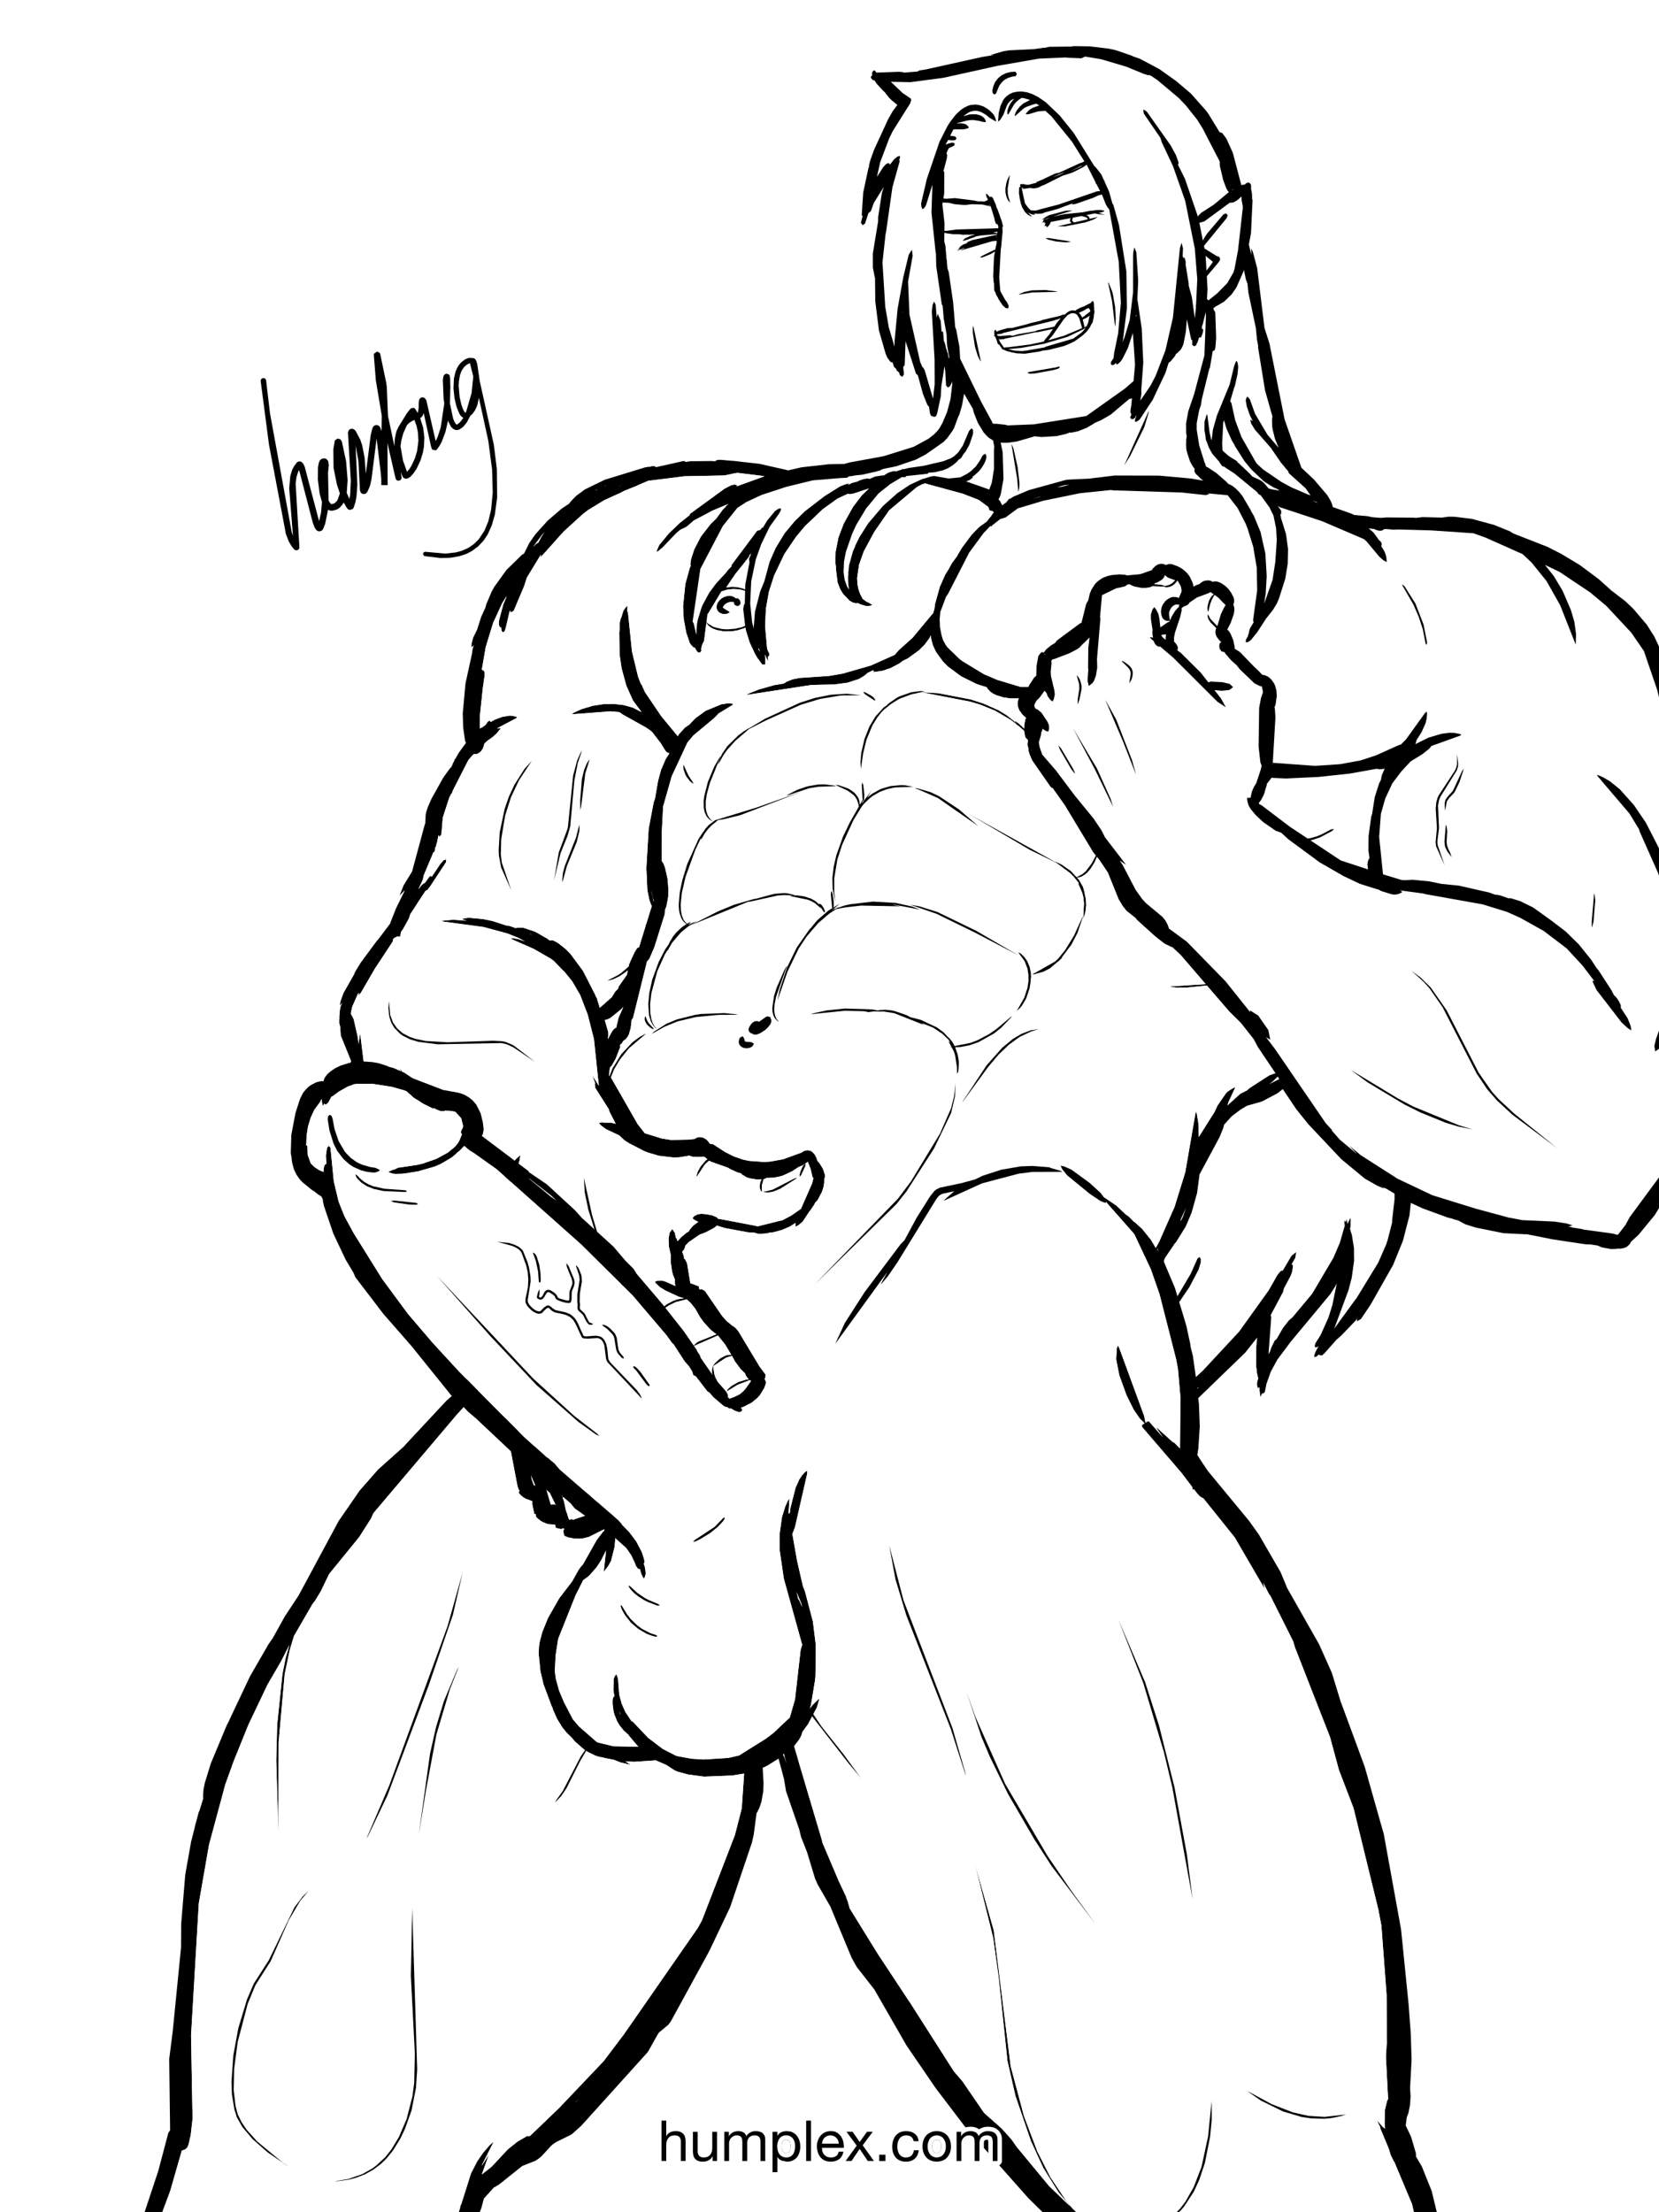 <svg xmlns="http://www.w3.org/2000/svg" width="750" height="1000" baseProfile="basic" style="background-color:#fff">
  <g overflow="visible">
    <path fill="#FFF" d="M-65.4-58.95v1117.9h880.8V-58.95H-65.4"/>
    <path d="M744.5 282.4l-6.25-7.35-3.5-3.3-6.45-4.95-.07-.05-.38-.4-5.15-4.6-8.45-6.3-8.3-5-6.35-3.25-15.4-6.02-1.65-1.03-7.2-2.9-9.95-2.7-7.75-.95-2.6-.05-3.2.42-8.7-.22-3.07.35h-.23l-.75-.1-12.35-.1-2.4.2-3.68-.28-1.5-.25-.17-.12-2.3-.3-.13.05-4.5-.45-.92-.5-8.6-3.03-.45-1.62-.7-1.5-1.35-2.25-6-7.05-5.72-5.38-7.6-21.9-6.83-34.22-2.25-7.03-3.3-27.02-1.9-7.2-.75-1.75-.05 1.9.1 1.2-1.15-4.8-.02-.02.97-5.18.7-14.85-.23-1.02.03-.23-.05-1.65-.25-1.55-.17-.47.02-1.68-.05-.25-.1-.3-.15-.3-.35-.4-.65-.2-.55.15-.65.4-.38.4h-.02l-.75.05-.75.15h-.03l-3.82-14.55-2.9-6.4-1.85-2.5-.95-.4-.27-.02-5.13-8.38-.9-1.25-7-7.9-6.75-5.7-7.45-5.3-8.85-4.7-3.1-1.07-.05-.03-.05-.05-.65-.3-7-2.4-2.9-.65-6.7-.85h-.25l-2-.25-7.3-.1-.9.2-10 .1-2.17.45h-.53l-4.18.6-11.27.55-2.4.35-6.05 1.75 1.57.02-5.37.88-25.88 5.73-2.97.42.6.1-.7.15-.23.18-6.32.5-.3-.23-1.9-.15-8.55.32-.25-.07v.07l-1.25.08-.25-.35-.65-.7-.35.1-.45.4-.3.55v.6l.07.35-.17.1.23.13-.13.07q-.65.4-.55 1.15h.05l.9 1 .68.05.97 1.5 2.95 3.25.7.58 1.95 2.52 1.35 1.3.55.38.25.27 1.63 1.35-2.13 2.85-1.7 3-.2.3-6.5 14.1-1.75 4.9-.5 1.95-.02.78-.33.92-2.3 10.75-.65 9.75v.4l.05.4.35-.08-.8 3.23.8 1.1 1.05-.75 1.57-4.75 1.08-.85 1.35-3.75 4.5-7.2-.85 2.65-1.7 10.9-.02 2-2.38 14.55v6.25l.8 4.25.18.45.12 10.7 1.65 13.1 2.95 10.3.8 1.95 1.25 1.75 1 .65.05-.65.75 2.5 1 .9.25.75 1.1.9.3 1.2 1.15.75.7-1.1-.32-3.35.67-.9.38-10.78 4.72 14.68.82.7 2.33 8.45 1.85 4.65.4.65.3.35.2.13.35 2.67.4 1.2.7.6.3-.3.35.5.55-.2.15.1.13-.2.27-.1.5-1.3 1.6-7.55.27-4.75 1.43-8.95.3 1.77.4 6.98.9.9 1.1-.85v-.47l.15-.03.4-.75.2-.78.05 1.56-.05.12-.75 6.45-1.55 5.8-2.1 5-1.43 2.47-.92 1.18-1.52 1.53-2.38 1.87-6.8 3.7-13.65 4.25-15.55 2.85-2.15.63-7 .12-12.35 1.4-5.85 1.35-.07.03-12.88-2.93-11.75-1.35h-.2l-5.95-.5-1.05.05-.75.2-.5.45-.2-.05-.9-.05-.05-.05-9.95.1-2.25.32-.45-.37h-.7l-12.68 2.83.43-.43-1.7-.15-1.03.35h-.77l-1.35.2-18.25 5.6-9.05 4.4-3.85 2.85-2.15 2.15-1.2 1.5-3.25 2.15-6.35 5.45-5.55 6.15-2.75 3.95-2.38 4.78-.97.57-7 6.85-5.5 7.65-1.2 2.2-2.45 5.75-.38 1.57-.12.18-1.75 3.8-1.85 5.82-1.8 3.68-.7 2.75v1.55l.93-.98-.06.33-.62 2.55.08.32-3.08 14.08-1.25 13.6.2 6.4.85 5.95.43 1-.23.25-3.1 4.25-1.57 2.82-.43.23.18.25-.73 1.3-.58 1.5-1.07 1.25-2.85 3.95v.05l-5.25 9.4-1.7 3.9-.45 1.4-.05.05-.4 1.8-.2 3.95-.35 1-5.6 20.75-3.85 6.3-1.8 4.6 2.3-2.45-.22.7-3.73 7.6-2.5 6.35-.03.32-5.62 7.48-.4.35-7.4 10-.13.23-.02.02-2.45 4.05-.32.9-4.83 8.5-1.3 3.65-.4 1.95 1.15-1.23L154 455l-.45 2.55.05.45-.15 1.7.05.63-.1.57v1.55l.53 2.07-.08.58.3 3.15 4.55 11.25.05.07-1.1 3.43.85 11.6 1.75 9.25 3.45 11.25 2.8 6.55 4.55 8.25 5.65 7.6 6.65 6.75.95.8.05.05 2.7 2.05 4.55 2.45 4.45 1.5 7.05 1.15 6.7.5.9.2.65.25.05.05.15.1.7.6.3.4 2.6 4.1 1.05 1.05 1.05.65.65.2.42.8-.07.2-1.2 6.25v.13l-.65.87-1 5.95-1.55 23.95-.05 12.05 1.65 2.23-1.1 2.07.4 1.6-1.45 3.67-7.6 9.63-3.95 3.5-18.6 19.95-.38.5-11.62 10.4h-.05l-8.5 9.7-9.5 13.75-18.15 33.75-6.15 9.3-5.5 9.92-1.95 2.78-8.35 14.5-9.15 19.35.15-.2-1.55 3.05-7.15 17.15-2.7 8.75-.6 3-.2 3.05.08 1.02-1.68 5.45-.35.73-1.8 6.7-.02.25-1.63 6.4-2.65 14.9-1.85 22.3-.05 10.57-3.75 37.83-1.6 12.6.4 32.25-.8 1.2-4.55 17.2-11.7 35.3-4.75 19 .2 2.75 1.3 1.55 1.13-.67-.18 3.02h3.8l.05-.1.1-3.75.02-.08 1.3-6.84.98-1.73 2.8-7.6 5.23-18.1 5.12-13.7 5.3-18.45.05.1.55-.1.95-.4.7-.6.4-.7.3-.75.5-1.9.02-.5.13-.35v-.05l.35-1.4.85-7.45-.67-37.75 3.5-59.73 4.62-26.47 7.35-27.25 3.85-10.67 6.6-16.33 8.65-18.15 6.25-10.75 3.65-7.2-1.65 5.6-1.5 7.5-2.4 23-.4 16.15.95 33.1.1-41.25 2.75-30.85 2.35-11.2 1.85-6.08 8.47-14.62 1.03-1.25 2.6-4.3 3.82-7.88 13.58-16.67 5.35-8.4 1.05-2.38 38.3-45.22v.05l.25-.25.15-.2 5.35-5.8 4.95-6.15.05-.1h-.05l-.05.05-.25.1-2.7 1.75-1.03.83 1.08-1.43.05-.05.35-.55.7-1.8.8-.95.6-1.15.2-.23 1.6 3.28 4.75 7.1 1.1 1.15.38-.1 1.87 2.6.68.52.34 3.45-.07 4.53.25.13-.1.47.15 1.9 1.7 4.85.2.38 3.55 18.62.6 1.75.35.08-.2.27-.1 1.05 1 1.1.8.65 1.2.75 3.05 1.13v1.47l.9 4.3.65.1.05 1 .6.8 1.6 1.25.85.5 1.85.75.95.25 2.8.15.35 1.5 2.35.55 1.13-.38.42.38-.45.55.05 1.15.4 1.35 1.5.65 2.95.6 2.45.05 1.4-.15 2.65-.6 7.1-3.55.18-.15-.33.9-.6.6-2.7 3.55-6.23 11.05-.92 1-.95 1.3-3.02 5.4-5.83 7.6-5.1 8.95-2.55 6.35-1.1 4.1v.05l-.1.4-.25 1.6-.2 3.4.8 8 1.4 6 3.1 8.3.05.2h.03l.57 1.55.33.58.22.87 1.85 4.15 2.3 3.75 2 2.5 2.45 2.38 1.2 1.47 4.25 3.75.43.27-1.93 2.73-8.1 15.6-3.8 5.4 1.1-.85 2-2.1 2.45-3.65 6.2-12.35 2.63-4.42.92.57 3.15 1.55 2 .6 1.63.27.47.18 4.3.85 3.1 1.2 4.5 1.1-2.38-1.63 3.98.23 9.75-.65 4.82 2.1 3.83 2.5 1.15.45.05.05 4.8 1.3 7.2.95 12.65-.5 5.45-.88-1.05 15.33-.13.78-3 11.7-14.92 38.62-1.85 3.35-33.3 47.95-9.27 12.27-20.18 21.23-13.2 12.67-.05-.07h-.95l-.3.1-.2.1h-.1l-.05.05-3.85 2.25-4.4 3.5-7.35 7.88-4.43 3.5 3.23-9.08-.1.2-3.13 4.93.23-.68 5.15-10.2-1.85 1.6-3.05 3.55-2.6 3.8-2.8 5.45-4.4 13.95-.2.3-.3.8v.48l-1.28 4.02-.67 1.5-3.95 11.7-.82 4.27-.88 2.03-.3 1.5v.6l.1.65.4.8.03.03.02.87.4 1.95.25.6.25.45 1.15.85 1.75-.25.55-.5.25-.35.4-.75.05-.2.05-.05.43-1.17 1.97-5.45.7-.63 8.75-22.35 1.15-4.3v-.02l4.47-4.98.33-.15 2.1-1.25 10.25-8.2.15-.1.05-.05.1-.05 5.85-2.3 1.5-1 .05-.05 1.35-1.15 4.15-4.5.35-.3.1-.15 1.2-.9.75-.45 6.75-3.35.05-.05.2-.1 4.3-3.85 30-33.25v-.05l.45-.65 4.15-7.45.5-.7.2-.2 4-3.3 1.15-1.55.1-.2.05-.05 17.3-31.65 9.4-19.8 9.85-29.2.8-3.6 1.27-9.6.08-.1.15-.3.1-.1 1-2.05.85-2.55.85-4.75.15-3.5-.4-7.2 1.85-.85 5-3.1.3-.27 2.48 9.27.92 5.5 6 17.38.8 3.32 2.85 7.25-.05-.05 3.5 11.55 1.25 2.85.05.05 5.6 9.75.3.65.1.3 9.2 22.15 2.15 3.9.05.05.2.35 7.95 10.2 14.3 24.9v.05l13.4 19.6 13.15 17.3L465 993.75l12.1 11.85 4.15 3.35 2.4 1.4 2.6 1.02-.05.13.3 2.7 8.95 28.85 2.35 6.3 2.4.6.78-.92.17.02h.05l.65-.2.65-.45.07-.1.33-.4.2-.45.13-.55.72 1.05 1.85 1.8.25.25 3.55 2.7-1.3-2.98-.45-1.02-.78-1.33 1.38 1.58.7.5-.1-.85-1.95-6.7-8.1-23.1-.3-.65-.05-.4 3.75 2.2.15.05.4.2 1.18-2.65 4.47 3.4.1.05 1.1.4 1-2.55-.15-.15-.1-.05h.05l-4.63-4.27-.07-.33-.35-.5-.7-.55-.55-.2-.65-.6-7.55-5.75-6.45-3.95-.72-.27-4-3.86-2.88-3.42-7.2-10.8-5.9-11.65-6.05-16-6-22.5-7.65-61.4-8.55-30.15 8.3 33.5 2.45 17.6 4 38.05 3.6 15.75 7 20.45 5.6 12.15 6.9 11.05 5.47 6.52-9.67-9.27-14.73-17.8-2.27-3.25v-.05l-4.5-5-7.98-7.07-9.77-14.28-3.9-4.52-20.1-31.53h-.05l-14.25-21.6-12.78-20.67-.07-.53-.8-2.8-.38-.82-.27-.98-3.1-6.6-.1-.15-.1-.2-.05-.05h.05l-7.43-17.5-.22-1.1-10.4-35.05v-.1l-.3-.9-.05-.35-.15-.4-.1-.45-1.55-5.2.15-.15 2.1-2.75.65-1.2.2-.3.05-.2.05-.05.6-1.85 2.45-3.35 1.93-3.63.22.43 15.95 20.55 6.45 7.7-8.45-11.6-9.9-12.45-3.75-5.63 1.6-3.02 1.2-4.15-3.1 3-1.27 1.65.47-1.5 1.85-11.15v-.05l.2-1.75.15-14.25-1.3-10.6-3.6-13.7-.9-2.27-2.6-11.23-2.2-12.45.1-.15 1.1-2.9 5.55-24.35-.05-1.2-.95.65-1.45 1.6-1.15 1.75-1.7 3.8-2.3 9.05-.35 2.52-.1-.17-.42.22.42-6.87-.75 1.15-1.1 2.4-1.55 4.95-1.05 7.6.05 7.6 1.85 12.6 8.3 29.9-.7 2.25-2.55 22.45-2.38 8.25-.17.1-7.2 6.8-3.35 2.55-11.75 7.35-.32.25-5.08 1.15-11.1.7-5.45-.35-6.78-1.25-6.17-3.15-6.7-5.1-7.35-7.75.13.65-3.03-4.55-1.65-3.75-1.1-4.05-.55-7.1-.4-1.35-.4-.75-.55.65-.6 1.3-.15 5.2.43 2.7-.13.1-.55.85-.1.9v1.7l.4 3.25.4 1.5 1.15 2.9 1.15 2 1.95 2.4 1.4 1.23.3.32.38.3.27.45 4.22 5-11.27-.25-7.18-1.73-.62-.42-7.75-6.8-2.77-3.23-.08-.17-3.95-7.55-2.2-5.25-1.5-5.5-.43-3.33.38-7.12 1.13-7.4 7.92-19.83 3.4-6.75.05-.02 1.95-1.4.9-.8 3.15-3.6 2-3.05 2.2-4.35.08-.2-1.03 9.65 2.05-2.65 1.25-2.3 1.6-6.3.6-7.1-.55-7.67.4-1.53.2-2.5-.4-3.75-1-3.65-.6-1.15h-.2l-1-3.3-2.25-3.75-.9-.75-.13 1.05-1.72-3.92-2.05-11.4 1.43-11.2 6.37-18.58.6-.3 1-1 2.65-3.4.45-.35.5-.6.07-.25.83-.1 6.6-2.8 3.45-.75.6-.35 3.38 1.27 13.64 8.2.48.93 7.8 11.25 1.6 1.45 1.35.7.75.3v-.2l.5.4 2.65 1.45.6.08.6.32.7.25 1.4.25h.7l1.7-.15.95-.3h.15l.4.1.75.1h.8l1.15-.15 1.5-.55 1.8-.95.25-.17.05.02.9-.4.8-.55 2.15-1.8 1.25-1.35 1.95-3.2.65-1.8.15-.95-.5-1.15-.18-.1.43-.9.05-1.2-2.7-3.6-9.65-16.05-1.25-1.45-1.2-.9h-.3l-.05-.2-2.55-2.1-1.95-2.2-7.8-11.35-1.55-.8-.93.15-.27-1.4-2.9-1.1-.9-.25-1.5-9.1-.95-1.85-.4-.1-.05-1-.8-2.3.15-.05.7-.9.45-1.1.13-.63 1.52-1.57 4.88-3.38 2.82-1.07 3.6-1.9 1.05-.75.25-.3.07-.13 3.58 1.13 10.5 1.95 3.2.2.7.3 1.2.2 3.55-.2 1-.3 2.05-.25 3.65-1 3.4-1.45 2.88-1.77-.03.12-.15 1.7 1.5-.85 1.9-1.6 2.82-4.32.68-.83 1.65-2.45.4-.88 1.1-1.12 2.05-3.9.75-2.45.3-2.6-.07-.7.17-.3.2-.85-.1-.8-.85-2.6-1.6-2.6-.85-.9-.45-1.35-.65-1.3-.4-.6-.95-.95-.6-.4-.7-.2-.7-.1-1.2.15-.5.2-1.22.75-8.13 2.95-5.7 1.05-2.85.2-6.95-.5-2.75-.6-4.05-1.4-4-2-5.4-3.5-1.6-.3-.1-.25-.5-.7-.6-.65-.7-.55-.75-.4-.65-.25-.45-.1-.95-.05-.95.2-.45.2-.45.3-.15.17-.25-.02-2.2.27-8.25.18-4.15-.65-7.75-2.38-3.25-4.17-12.05-21.05h-.02l1.47-3.65 2.7-4.5 3.95-4.95 7.95-6.8-.45.15-2.6 1.35-3.3 2.45-5.1 5.45-3.95 6.4-1.38 3.53-.05-.06-.1-.47v-.05l.45-3.47.73-.58 1.85-3.3 2.05-5.3-.05-.93.8-.72.55-.95.05-.13.25-.12.8-.6.05-.05.1-.15.35-.35.6-.85.45-.9.8-2.85.4-3.65h.05l.6-.9 6.3-25.5 1.05-1.15 2.3-5.35 4.65-14.8.13-1.88.67-1.82.75-3.95.15-3.4-.4-4.95-1.15-5.15-.7-1.8-.8-1.23.05-13.37.6-11.23 3.9-13.67 7.1-15.25 2.65-3.15 9.25-7.7 2.05-2.05h-.2l6.5-3.95.45-.5-.6-.2-1.2-.1-1.2.05-2.35.35-7.15 2.95-4.6 3.35-2.95 3.08-.25.07-1.6 1.15-2.65 2.9-.6 1.02-.1-.27-7.3-8.85-7.38-10.9-1.47-3.3-.4-.45-1.25-3.25-2.75-11.4-1.8-17.55-.3-.63.05-2.02-.05-.4-.3.25-.5.55-.95 1.35-.85 2.7-.02.23-.28.42-.35 1.2-.25 1.7.02 2.48-.17 1.17.15 10 .9 6.15 2.15 7.9 3 6.7 3.88 5.25-3.88-2-4.25-1.2-4.45-.5-4.65.1-4.85.75-5.05 1.5-3.5 1.6-.8.55-.05.05h.05l1 .05 16.4-1.25 4 .35.05.03 1.4 1.02 10.4 5.8 2.05 1.38.88.72 3.97 5.15 2.05 3.35.4.45.65.5.77.18-1.72 2.72-2.05 4.8-1.35 4.95-1.38 7.98-.62 1.82-2.25 11.85-1.05 17.8.45 9.95.9 4.4.7 2 .43.77-2.45 7.9-.38.88-.1.65-2.85 9.23-.85.37-1.1 1.75-2.1 4.5-.35.95-.1.15v.1l-.2.88-3.55 3.02-.95.65-5.2 2.75h.5l2.1-.55 3.05-1.45 2.9-2 .77-.68-.42 2.03v.03l-3.65 5.17-.35 1.1-1.25 1.25-1.55 2.55-5.45 4.8-.95-3.1-.25-.5.1-.3-.7-1.3-.05-.03-.25-.72-5.5-10.75-5.7-7.7-2.25-2.25-3.15-2.5-1.7-1-.9-.35h-1.05l-.28.1-1.02-.8-5.05-2.9-.95-.45-4.85-1.6-1-.1-2.05.1-.5.1.25.13-2.65-.98-1.97-.35-6.18-2-4.15-.85-6.45-.6-2.15.3-1.1.35 2.35.68-6.2-.43-4.35.4-1.1.2 1.1.25 18.15 2.45 10.7 2.9 4.9 1.95 3.1 1.63-3.1-1.03-2.25-.4h-1.2l1 .65 9.55 4.2 7.7 4.45 1.35 1 3.95 4.1.7.63 3.65 4.47 3.6 6.2 3.4 8.85 2.8 11 2.23 21.18-2.93-4.68 1.35 3.75-.3-.2.25 2.05 6.07 9.55.43 1.35 2.65 5.15.18.22-2.13-.52-3.13-.05-.97-.1-1.5.2 1 1.2 2.25 1.65 6.03 2.85 2.32 2.2 2.2 1.4 6.8 3.5 1.8.7 4.8 1.4 6.4.75 2.65-.05 4.05-.65.65-.2.35.25 1.45.4.63-.1.77.1 3.22-.1.73.32.97.83-.82.65-1.95 2.3-.55.8-1 1.85-.6 2v.55l3.55-5.4.6-.7 1.6-1.4.95.55h.05l7.47 2.63 1.08.67 3.2 1.45 1.6.45.75.75.93.45.47.4 1.6.6 3.3.55 2.27-.07-.62 1.47-.2 1.75v.5l.25 1 .25.45.35.45.2.2-.1-2.1.05-1.05.75-2.7h.15l1.4-.65.25.05 2.9-.1 2.85-.6 1.4-.45 3.95-1.85 2.4-1.55.25-.23 2.35-.97 1.95-1.4.13-.2 1.3 3.38.82 3.52.4.58-.52 2.27-5.08 11.57-4.35 3.03-4.27 2.27-.53.03-10.55 2.63-.6-.23-16.75-3.2-.4.02-.5-.67-2.25-.95-3.2-.55-1.65-.1-1.65.2-1.6.85-.75.95.9.75 1.55.8.25.02-2.2 1.63-.65.65-1.2 1.45-.15.48-.6.42-.05.05-.55.3-2.3 1.9-1.75 1.95-.2-.8-.45-.75-.1.1-.45-2.35-1.2-1.75-1.2 1.75-.45 2.6.15 3.65.8 3.55.03.05-.03 3.2.65 4.5.4 1.45.95 2.35-.15.2.15 2.05.15.43-4.65-2.08-1.25-.35-1.3-.05-1.3.2-.75.35.4.7 1.85 1.75 2.45 1.5 6.05 2.8 1.2.4 1.25.25h-.15l-2.95.55-1.85.65-2.55 1.35-.85.55-1.6 1.3-1.45 1.65-.3.5.5-.25 4.2-2.95 3.3-1.6 4.85-1.2 1.7 1.55 2.18 2.7 2.02 3.6 1.8 2.5 3.15 3.45 2.4 1.85.18.1.02.02-8.15 3.28-.8.5-1.35 1.3-.25.4 10.7-4.7.4-.23.25.2 3.1 3.88 2.8 4.65-1.4.05-.7.15-.7.25-1.9 1-.6.4-1.85 1.7-.9 1.1-.35.65.2-.13-.15.23-.25.8-.15.85.1 1.7.2.85.6 1.6.85 1.5 2.25 2.65 1.4.95.4.2-1.2-1.7-.55-.6-1.45-2-1.1-2.1-.45-1.5-.35-2.3v-.85l-.05-.35 5.65-3.75 1.85-.6.95-.17.1.17.02.02 1.23 2.33 2.6 3.45 1.98 1.92-.03.13.4.9.55.8.72.8-1.12.1-3.6 1.1-2.9 1.65-1.3 1.05-.6.65-.7 1.1 5.2-3.2 5.45-2.08.57.36-2.47 3.47-.85 1-1.72 1.5-2.53 1.25-4.9 1.8-.15.1-.05-.1-2.25-2-1.88-1.27-5.87-6.7-.5-.88-2.8-3.2-.07-.05-.88-1.25-2.8-2.55-8.57-5.27-.33-.33-4.05-2.2-3.8-1.45-2.35-.5-1.2-.05-1.2.2-1.2.45-.6.5.5.6.32.25-.62.1-1.65.5-1.2.55-.8.5-.28.3-.87.5-1.55 1.2-.25.38-.5-.13-.9.3-.85.55-.75.65-.65.75-.5.95v.08l-.45.52-1.5 2.6-.1 1.15-3 4.8-.38.9-.07-.5-1.35 1.75-1.7 3.85-1.7 8-.35 5.78-.45 1.37-.35 1.85v3.8l.65 5.65 1.2 5.55 1.8 5.4.65.95 1.05 3.23.43 6.67-.48 1.65v.1l-.15.05-.3.8.75.83v.02l.2.3v.15l.07-.05-.27.7-.57.88-1.1.37-.28-3.1-.95-3.65-.7-1.45-1-1.2-.3-.25.1.4 1.25 3.6 1.07 5.9-7.97 2.65-.4.25-1-.3-.9.3-.15-.2-.3-.65-.1-.4-.25-.7-.1-.5-.65-1.7-.85-4.1-.68-1.77 4.43-1.93 5.35-1.05.7-.2-.75-.2-1.5-.15-2.65.3-2.15.6-1.4.6-1.3.8-.55.5-.3.35-1.05-2.85-1.25-2.4-1.1-1.25-3.93-9.6 3.13-1.9 7.75-3.65.75-.5-2.7.55-3.4 1.3-4.4 2.45-.75.6-.57.6-.1-2.23.12-.92-.5-8.75-2.3-12.32.15-1.15 5.2-2.88 5.3-1.8-.8-.1-1.95.15-1.5.35-2.85 1.15-.65.35-1.3.9-1.15 1.05-.22.3.15-1.07.82-1.18 1.85-4 1.55-5.7.15-1.52.35-.88.8-3.3.55-4.65v-1.38l.4-2.42v-7.45l-.35-2.5-.1-.33.1-.97-.1-.7-.35.4-.25-.9-.65-1.2-.55 1.25-.43 3.13-.07.12-.55 1.75v.05l-.1.5-1.15 11.2-1.77 7.13-.03.07-.15.3-4.2 11.88q-.58.2-1 .77l-.35 1.1.05.35v.25l.15.8.1.35 3.8 27.43-3.85-6.93-.05-.3-4.8-9.2-.13-.35 2.93-1.45.75-.5.3-.35h-.45l-.9.1-1.7.55-1.18.63-.17-1.03-.05-1.32.2-1.58-.05-1.4-.25-1.35-.05-.1.55-8.65-.6-12.95-1-4.65-.3-.75-.1-.55-.5-1.1-.2-.3-.3-.3-.2-.3-.05-.05v.1l-.25-.23-.1-3.07-.6-3.1-1.35-1.6-1.4 1.6-.5 3.25.05 2.45.05.25-.5.45-.1.7.15.8.1.2.05.25.1.3.15.3.1.3 1.15 2.1.25.32.1 8.28.1 1.13-1.75-2.28-.27-.2-.03-.4-.2-.75-.95-2.45-.8-1.33-1.1-3.22-.38-2.75 1.48-9.05.25-5.35-.35-2.45-.45-1.35-.43-.67-.17-8.23 3.25-33.5 1.32-6.7 1.03-2.9 4.9-10.95 1.35-4.3.35-2.3-1.8 1.5-2.85 3.5-3.8 6.85-3.3 8.45-.35 1.6-.95 2.5-.47 3.13-.33-1.58-.97 3.02-.93-.52-1.65-.67-1.1-1.18-4.3-3.65-.2-.2-.2-.15-.3-.3-.15-.1-.1-.05-3.05 2.35.48.67-1.25-.47.97-.4-.9-.5-1.75-.5-1.7-.25-4.65-1.17-6.65-4.13-7.2-6.05-3.05-3.15-5.95-7.35-1.53-2.65-6-13.68-.02-.22-2.45-7.8.05-.45v-2.4l-.5-.52-3.5-28.38-.3 1.25-.43 3.38-.37-3.08-1.85-8.15-1-1.95-.28-.35.13-1.27.05-.13v-.3l.2-.1.05-.15-.05-.05v-.05l-.05-.15.35-1.25 2.25-5.1.1-.33.2-.3.15-.12.32-.5-.37 1.55 1.25-1.45 6.5-11.2v.05l7.8-11.85.25-.9-.25.07.22-.3.68-.67.07-.1h.23l.4-.15.33-.3 1.37.05.15-.3.1-.3.22-1.5.88-1.2 2.75-4.95.55-1.85 3.25-4.95v-.05l3.73-5.68.72-.22 1.35-1.75 7.15-10.9.1-1.3-1.25.45-1.45 1.65-3.83 5.75-.62-.4-.25.2-.05.05-.1.15-.25.25-1.9 2.63-.55.17-1.25 1.15-.93 1.43.1-.5.03-.03.05-.15.1-.15.05-.15.05-.1.35-.9.3-.45.75-1.75.4-1.6.05-.42 4.05-9.63v-.05l.15-.5.1-.05.5-.45.2-.4.15-.6.05-.95.3-.4.15-.4.15-.85.2-.5.7-3.43.45.78.85-1.15.6-7.15.13-.73 2.82-8.67.9-1.8.3-.2.42-1.23 6.93-13.62 1.15-1.45v.05l.45-.55.93-.9 1.22-.05.65-.2 1-.65.4-.4.6-.85.45-.9.5-1.7v-.02l1.1-1.08 2.85-2.05 1.7-1.6 1.5-1.85.25-.4-1.7.1 8.7-4.6.4-.4-.45-.3-2-.4-.95-.05-3.3.55-3.6 1.35-1.57.93-.48-.43-.25-.1-.2.1-.45.35-.1.1-.05-.05-.35.7-.78.93-.72.42-.6.5-.55.15h-.05l-.42.38.02-5.68 1.4-13.35.05-.15.65-4.55.05-1.05-.1-.85-.15-.35-.35-.4-.68-.27 1.78-10.28 3.35-10.9 4.05-8.8 1.55-2.52.55-.75-1.55 3.67-1.85 6.95-.2 1.45.2 1.45.55.75.35-.32-.05.32.2 1.4.65.75.75-.6.45-1.3 1.9-8.1.35.95 1.4-.75 4.75-11.25 1.18-3.73 6.17-10.15.35-.15-.6 1.28 1.1-1.05 9.55-10.7 8.9-8.1 2.25-1.7 7.2-4.4 5.8-2.65h.05l.15-.1.8-.3 2.63-1.38.12-.02 5.25-2.1.35-.2 4.77-2.05 15.93-2 .15-.05 17.8-.35.95-.1 3.4-.7.35-.13 1.85-.27 11.75 1.45.32.13-12.5 4.52.23-.45-1.05-.4-1.65.35-3 1.55-3.2 2.35-.2.1-.02.05-12.28 8.95-.1.55-4.5 3.55-4.9 4.7-4.3 5.2-.95 2.1-.3 1.15 1-.65 1.75-1.45 6.05-6.35 1.88-1.6.22-.05.38-.3.77-.3 1.65-.85 3.07-2.7 8.58-4.55 7.18-3-.88.7-.55.75-1.2 1.2-2.88 3.95-2.52 2.45-4.05 5.2-.65 1-2.75 5.3-1.45 4.5-.3 2.3.17.7-.42.8-2 7.25-1.05 10.15.3 5.75 1.15 6.2 1.6 4.75.8 1.05.13.05 1.02 1.1.18-.45.02.1 1 1.7.65.7 1-.15.5-.85-.2-.45.25-1.38.05-.07.3-.9.75-1.5 1.02-8v-.07l.83 1.07.9.75h.02l.98.6 1.85.75 3.55.65 3.65-.1 2.3-.4 2.6-.8h.05l.93-.45.17 1.05 1.7 5.55 2.45 5.25.95 1.65 2.25 3.1 1.35.2.2-1.3-.15-.25.1-.5-.05-1.35-.22-1.2.22.4.05.02.8 1.78.5.8-.2-2.13.35-.02.4-.7-.1-.75-.5-.9-.45-1.13-.9-10.17.35-7.9 1.35-7.65 2.35-7.35 4.65-9.75 5.25-7.75 4.05-4.85 8.05-7.65 6.65-4.8 4.63-2.15.92.15 1.75-.3 6.95-2.28-3.2 3.03-4.05 5.35-4.15 7.45-2.4 6.3-1.3 6.5-.1 4.85.28 2.3-.03.6.75 6.05 1.05 2.75.45.9 1.05 1.65 2.8 2.9.9.6.95.45 1.2.2.7-.1-.02-.05 1.17.6 2.2.7 1.2.1 1.3-.15.7-.25v-.05l-.55-.45-1.05-.65-1.05-.42-.65-.58-.9-.55-1.25-2.35-.7-2-.5-2.4-.15-2.85.85-5.9 2.15-6.1 4.8-8.9 6.7-9.67 12.48-10.48 2.22-1.2 1.53-.5.57.2 16.5 4.5 7.18 2.8 4.02 2.95.1.15.47.55-.02.05v.3l.15.45q.1.25.3.3v.05l.7.15.13-.05.07.05.55.3.1.03.18.44-.48.43-.57 1-1.58 1.9-.15.32-.1.08-.45.45-3.15 2.25-3.4 3.45-4.55 6.1-1.85 3.15-.2.45-2.35 3.2-1 1.75-.2.45-1.95 3.2-2.4 5.45-2.15 7.75-.25 2v.07l-.63 2.13-.32.25-8.9 10.7-6.45 5.8-1.63 1.95-10.87 4.85-12.7 3.65-6.18 1.05-13.27.9-3.25.65-2.5 1-1.5.9-4.2.7-6.95 1.95-4.6 1.85-1.15.65 29.5-4.52 10.4-.23 5.9-.8 5.1-1.65 2.35-1.4 1.1-.85.48-.52.22-.08 2.08-1 .67.15-.5.6 4.2-.6 1.65-.5.48-.23 1.32-.37 4.15-2.15 1.65-1.23 2.35-1.17 5.1-3.7 2.45-2.45 2.1-2.85.7-1.38.2 1.68.75 2.8 1.2 2.6.5.85.23.25.07.15 2.55 3.5 2.1 2.15 6.15 4.55 6.95 3.45 4.63 1.48.17.42.45.6 1.05 1.05 1.25.85 1.35.65 3.25 1 3 .45h3.93l-.13.3-.35 1.15-.05 1.2.15 1.15.65 1.65 1.4 1.9 1.68 1.57-.38.43-.5 2.75-.03 1.52-2.57-2.37-1.2-.8-.7-.3 1 1.32-1.2-1.27-3.25-2.6-3.7-2.25-6.75-3-5.9-1.9-14.6-2.8-7.7-.45 22.05 4.25 4.4 1.3 6.85 2.75 7.25 4.25 3.7 2.95-.5-.52 2.8 2.5v.17l.5 2.75 1.25 1.32-.3 1.98.55 2.05.1.13-.3-.08.2.85.25.65.15.7 1.25 2.9 8.2 11.8.3.3.6.45.15-.1.35.5.1.2.05.05 5.03 7.1 12.72 21.1 1.23 1.53-1.98 3.67-2.6 3.45-1.35 1.15-2.25 1.25-.55.18-2.45-2.68-4.3-3-2.4-1.1-.63-.15-41.22-22.9 29.9 17.6 12.02 5.85 5.98 4.45 1.8 1.75 2.3 2.9.2.38-.05-.08-.5-.4 1.95 4.55.5 1.9.3 2.85-.35 6.9.25-.55.7-2.2.4-3.2-.15-3.05-.55-2.2.1.2-.1-.65-.7-2.65-1.95-3.4-.77-.82.42-.03 1.1-.25.55-.2 1.4-.85 1.1-.9 1.5-1.7 1.85-2.95 1.05-2.48 1.25 1.56 3.7 5.55 4.85 12.02 1.9 3.15 1.7 2.1 4.1 3.27.6.83 8.55 7.7 3.95 3.05 3.05 1.5.48.1 3.82 3.6 11.25 13.07-16.25 1.03.9.25 2.4.3 4.65-.05 8.8-.92 10.1 11.72 5.22 5.15 5.83 7.42 1.8 3.43 8 11.9-2.75 1-8.6 5.55-1.78 1.45-.22.05-2.45 1.25-5.88 5.3.6-1.75 3.03-6.5-.55.2-1 .5-1.85 1.2-.8.75-3.9 5.65-1.2 2.68-7.25 11.52-.2-6.35-.7-4.15-.35-1-.3 1.05-4.55 26.35-4.85 15.7-7 15.83-1.5 2.72-2.2-3.7-3.95-4.9-3.15-2.9-.55-.35.05.1-2.3-2.35-1.65-1.2-4-3.8-5.7-3.85-1.5-2-5-4.55-8.2-5.95-3.15-1.4-1.8-.4.8 1.7 2.15 2.7 10.3 8.45 4.85 3.25 1.65.65 1 .2-.13-.57.18.17.4.6 11.9 13.5.48.73 7.32 15.57 3.9 11.2 7.55 29.6.8 4.35 1.1 12.7-.2 23.13-3.3-3.38.58.93-8.03-7.23.6 1.15 2.5 3.5-6.15-7-.55-.4-1.25.77-.55-2.92-11.3-30.85-.65-1.15-.45 1.25-.3 4.95 1.4 7.2 3.3 9.15 3.25 6.5 2.75 4 2.15 2.13-1.3.82.3 1 17.4 20.25.1.1 5 6.58.15.62v.25l.05.15.05.1.05.15.58-.15 1.27 1.7.45.45.35.45.35.35.95.75.7.25h.05l14.25 17.77 13.55 23.28-.73-2.88 3.03 5.93-.1-.65 10.65 21.25.85 2.85 15.8 40.4v-.05l4 14.8v.05l6.65 17.35 11.25 46 1.35 7.13 2.35 31.42.17 22-.17.7-.3 5.35.98 18.9-.48.95-.95 4-.15 6.3.22 2.25-.62-.75.15.48-3.3-3.63 1.65 3.25-.2-.1.25.8 3.67 8.75.93 3.05 1.45 2.9.23.28 7.97 19 2 8.77 3 10.55.05.05.05.15v.2l5.75 31.05.1.3.25 1.1.1.25.35.5.05.1.6.5.55.25 1.05.05 1.2-.7.27-.48.18-.3.8.53 1.1-1.05.75-2.15-.1-2.1-3.9-31.45-5.3-22-4.5-11.2-2.6-4.38-.05-1.57-2.15-7.3-2.45-5.2v-.02l.48-3.73.72-1.8.75-3.75.25-3.85-.23-3.65.68-12.9-.35-11.6-1-13.5-3.4-33.8-7.8-43.05-8.65-30.55-10.5-28.5v.05l-.3-.75-3.8-12.4v-.05l-.35-1-5.65-12.65-14.45-25.45-2.95-7.15-9.95-17.2-.05-.05-4.3-6-18.5-22.4-2.55-3.75.05.05-2.4-3.68.1-.32.4-2.6.65-10-.4-10.45-.33-2.3h.03l21.25-20.55 5.4-6.83-.4 4.33-.05 9.1.23.58.07 1.47.55 2.65.13.35-.43 1.25-.15 1.25.15 1.25.3.65.48-.48.17.48.1-.1-.1.75.45 3.3.73-1.68.22.23 1-.7.5-2.57.1-.23.02-.45.08-.38 2-5.62 2.92-5.38 5.98-8.02 18-21.65 2.25-3.55.7-1.35-2.02 9.88-1.78 5.67-3.55 7.9-2.3 3.65-.3 1.05.1.8.85-.05.77-.48-1.32 2.43-.6 1.55-.05 1 1-.3 1.3-1.05.05.45 1.2.1 1.15-1.05 5.55-6.27.3-.18 1.75-1.55 6.55-6.85.6-.82-.2 1.32 1.85-1.05 4.35-6.45 10.2-18 4.45-10.95 2.95-11.4.6-5.7 5.4 2.5 11.2 4.1 2.15.52.65.28 2.05.55 3.25 1.75 4.85 1.5 12.4 2.5 10.1.5.35-.05 11.85 2.35 14.9 2.25 2.02.02 3.38.53 1.75.8 4.1.75 2.3-.05.8-.13 1.35.03 1.7-.35 1.05-.45 1.25-1.1.3-.45.45-.85 3.25-2.95 7.45-9.05 6.1-10.05 2.25-5.3.22-1.02 1.43-1.63 2.7-4.3 1.15-2.8.6-3.6-.2-8.45-4.65-27.5-1.25-13.83.6-.87 1.3-3.15 1.2-5.1.4-3.45v-6.75l-.13-.45 2.28-13.65-.05-8 1.15-.25-.05-2.45-.95-8.02.1-.88-.3-3.65-1.1-5.4-.82-2.35-2.63-10.95.7-6.95-.13-1.15 2.08-9.25 2.25-17.45-.15-14.15-.78-4.13-.72-13.47-2.3-14.15-3.5-10.1-2.1-3.75-.63-.8-.47-3.2-1-3.1-2.75-5.9-3.45-5.45M755 389.03l.05-1.23.43-1.48-.36 3-.12-.3M428.8 159.68l.35 1.84-.1.23-.07.57-.43-2.32-.13-.4.38.08M566.33 123l.02.3-.05-.25.03-.05M269.3 221.8l.1-.25h-.07l.85-.4-.88.65m4.05-2.15l.95-.45-.95.55v-.1m6.35.35l.38-.18-.06.06-.32.12m2.07 235.07l-.17.68-1.9 4.3-.95 3.95-.02.45-.58.3-.65.55-.75.95-1.8 3.3-.07.25-.15-.68.22-.77-.05-1.9-1.55-5.4 1.15-.25 1.45-.7 5-4.05.82-.98m354.33 87.95l-.02-.14.07.04-.05.1m-94.1 84l-.65.68-.05-.33.7-.35"/>
    <path fill="#FFF" d="M743.17 294.27l-5.72-8.32-11.25-12.05-7.3-6.1-13.8-9.25-6.65-3.2 3.95 5 3.95 6.55 3.8 8.8 1.6 5.45.75 5.55-.15 4.7-7-17.75-6.2-11-6.75-8.35-4.05-3.8-1.15-.55h-.05l-15.6-6.95-5.47-1.95-19.23-1.3-14.73-.4-2.02.1-3.33-.3-1.14.07-.18.23-.9.45h-1.2l-1.55-.45-.5-.32-2.55-.28 2.2 1.9 1.85 2.5.28.57 1.07.98.4.6.1.8-.15.55-.13.03 1.38 2.27.5 1.1.35 1.15.2 1.15.1 1.65-1.5-.85-1.75-1.5-5.9-7.05-1.15-1-18.9-8.1-19.2-6.35-.9-.6 1.6 2.2v1.65l-.45-.15.2.65.25 1.57.1.18 2.1 6.75.9 6.7-.15 6.7-1.1 6.7-2.85 8.95-.95 2.25-1.7 2.8-3.3 4.2-.05.1-3.9 6-2.8 3.45-1.25.9-1.05.1v-1l.7-1.35.25-.32.05-.38.3-.95.1-.2.1-.75.4-1.35 1.63-2.7-.23-1 1.85-13.55-.2-10.2-1.6-9.5-2.65-8.5-.8-1.95-3.6-7-4.5-5.8-8.92-.82.52.37-1.55.4-10.7-1.15-31.2-1-.92-.15-13.98 1.45-16.6 3.4-10.95 3.3-.43.07-5.67 4.18-2.1.65-.25.02-3.25 2.58-.5.3v.05l-.05.25-.1.15-.1.05-.15-.05-.13-.15-.67.38-.45.57-2.18 2.25-6.52 8.85-9.5 18.55-1 1.47-2.2 5.93-.32.63-.33 3.52.15 3.65.7 3.6.55 1.8-.05-.05.1.3 1.25 2.3.75 1.05 5.5 5.35 1.4 1.05 9.65 5.85 6.02 2.57 10.58 3.18 3.53.02.37-.87 2.25-3.45.93-.75.12-4.35.27-1.57.03-.33.05-.07.45-2.58.95-1.3.85-.65.53.48 1.27-1.63 2.15-1.75 1.83-1.1.87-1.15 10.35-7.65.73-.33 2.07-8.32.45-.95.53-.82.67-2.98.8-1.95 1.6-2.5 1.35-1.35 1.6-1.1.85-.45 1.8-.7 2-.45 3.35-.3 2.45.15 1.18.3 5.42-.5.9-.2 4.82-1.7.18-.35.45-.6 1.05-.95.6-.4.65-.3.8-.2.75-.05 1.45.35.47.25.13-.1.75-.3.7-.1 1.05.1 2.65.95.6.35.25.1 1.25.75 1.6 1.35.95 1.05.8 1.15 1.05 2.2.45 1.3.15.95 1.05-.6 1.67-.6.18-.2 1.1-.8.6-.3.65-.2 1.4-.15.7.1.7.2.65.35.02.05.68-.2h1.1l1 .3 1 .45 1.8 1.2 1.55 1.5 1.25 1.75 1 1.95.25 1 .05 1.1-.35 1.15-.05.1.3.7.2 1.1-.05 1-.25 1.5-1.35 3.85-1.6 3.15.25.15.6.6.65 1.05 1.25 3 .65 3.1-.1.7.35.15 2.15 1.4 6.65 6.88.4.32 2.05 2 .5.63.05.02.42.4 1.18.2 1.3.6.6.4 1 .95 1.15 1.6.55 1.15.6 2.15.15 2.55-.55 3.95-.48 1.1.18.65.25 4-1.2 20.47 19.05 1.38 11.35-.75 9.3-1.7 7-2.3.7-.3h-.05l9.35-4.2.7-.25.1-.05.25-.05.23-.08 2.32-2.37 8.45-11.75.85-.75.15 1.1-.2 2.15-.5 2.1-1.8 4-2.3 3.63v.27l-.48 1.48 5.93-2.93 5.9-1.75 3.45-.45 2.4.05 2.45.5.65.35-.55.4-12.95 4.65-.15.1-.05.15-.4.55-.6.6-2.9 2.3-5.35 3.3-4.2 4.55-4.05 5.35-3.2 6.9-1.98 6.93-.77 10.4 1.73 16.9 8.4 2.57h.27l1 .1 3.7-.2 7.45.7 5.58 1.15 7.92.8 13.65 3.1 2.67.98.98.07 1.3.25 4.33 1.5-.38-.3 1.1.15 4.15 1.3 5.8 2.85 8.85 6.35.23.22 5.57 4.23 6.05 5.95 5.6 7 2.25 3.5.9 1.05.05.05 5.8 8.95 1.2 2.3.7.65.75.9 1 1.6.5 1.1.15.5v.65l-.08.2 3.18 4.9 1.35 3.45.3 1.95h-.05l-1.65-1.05-2.7-2.5-11.3-14.65-1.6-3.35-.3-.95.95.35-5.35-7.05-7.25-7.85-10.4-7.9-10.65-5.95-5.95-2.65-11.02-3.4-25.78-4.6-1.15-.32-10.32-1.38 1.02.7h-.05l-.6.45-1.35.55-1.35.2-1.3-.1-4.75-1.45-1.65-.85-.45-.05-7.65-2.4-7.4-3.5-10.8-6.2-14.25-10.5-3.17-2.93-2.48-.87-5.7-3.95-3.45-3.25-2.15-2.6-.85-1.4-.3-.7-.07-.4-.08-.2-.35-1.6.1-.95.8.3.25-.3.45.13v-.08l.08-.28.02-.42.5-2.1.9-2.05 1-1.6 2.1-6.3.35-1.73-.55-1.47-.8-7.05.25-17.55.85-4.6.82-2.25.03-.5-.48-2.38-.82-.12-2.45-1.2-6.6-6.3-1.55-1.97-2.45-2.18-2.6-3-.42-.73-.73-.12-.1-.1-.6-.15-.8-1.25-.15-1.35.25-1.05.65-.5-1-1-1.05-1.4-.45-1.1-.15-1 .15-1.1.2-.5.1-.15-2.6-2.6-.8-1.2-.3-.65-.2-.7-.05-.75.05-.4.25.35 1 1.75 3.1 3.25 1.6-5.4v-.05l1.7-3.45.48-.52-1.03-1.15-.2-.08-2-2.17-1.85-1.33-1.15 2.1-.75 1.9-.75 3.05-.25.6-.2-.65-.1-1.15.15-1.1.6-2.15.95-1.7.8-.85.4-.25-1.48-1.07-.27.17-1.05.5-4.85 1.8-3.43 2.35-.17.35-.35.4-.55.4-.65.3-.5.1-1.25.85V276l-.65 2.85-2.35 7.05-.45 2.25.02 1.93.48.42.75 1 .3.6.2.6-.15 1.05-.1.23 1.6 1.17 9 8.95 3.42 4.35 1.03-.35 5.45.3 3.15.75 1.55 1.45-1.7 1.3-3.3.35-3.43-.3 2.98 3.8 2.15 3.95-3.8-2.5-20.1-20.05-5.77-4.9-.68.1-1.1-.65-.55-.65-.67-1.35-1.13-.95-.55-.65h.85l.65.17-.15-.52-.2-1.6v-.6l.1-.8-.75-4.9v-2.15l.7-2.15.8-1.1.85 1.05 1 1.95.45 2 .48 4.15 3.32-2.3.4-.1.55-.35.07-.18-1.12.03-.75-.15-.65-.35-.55-.5-.4-.55-.45-1.3-.15-1.35.05-.65.25-1.3.5-1.2 1.15-1.6 1-.85 1.15-.65.65-.25.65-.15 1.4.05.7.15.6.3.2-.6.95-2.15.1-.35v-.1l-.2-1.45-.3-.95-1.43-2.4-.37.6-.8.95-.95.75-1.1.55-1.3.25h-.65l-.7-.2-.27-.15-1.28.05-3.88-.22-.22.17-.9.35-1.85.3h-1.9l-3.15-.6-1.65-.65-.45-.38-1.18.08-.32.35-.9.55-3.95.88-6.32 3.07-.86 9.68.13 1.17-1.52 17.98.12 3.87-.6 3.65-.85 2.3-.7 1.05-1.1.9-.6.4-.45-1.95-.05-1.1.32-4.45-.12-.5.1-9.2.57-4.68-2.62 2.58-.35.25-1.5 1.65-1.1.8-3.55 1.85-6.8 2.6-.8.13-.6.72-.02.05.17.85-.4 4.08.13 1.94 1.52 6.38.2 1.9-.45 2.1-.6 1.05-.95-.75-1.2-1.6-.57-1.63-.13.03-.35-.5-.43-.45-.17.35-2 2.75-.95 1-.3.15-.8 1.4-.35.95v.4l.05.1.2.55.22.35.3.3.53.1 1.9 1.55 2.75 4.1.65 1.55.05 1.85-.4 1.1-1.05-.35-1.45-.95-.05-.07-.1.57-.45 1.15-.02.05-.18 1.35-.93 3 .38 2.25 1.15 3.3.05.1 6.4 7.4v.05l8.32 11.07 8.38 10.23 3.6 5.35 1.5 2.9-.22-.15 9.87 12.9-2.82-1.85 1.32 2 5.85 11.2 3 4.2 1.63 1.78 7.42 6.17 1.45 1.75 1.05 2.05.52 1.55 8.08 5.95 17.5 17.9 11.2 14.02-.2-.92 3.75 2.35 4.6 6.6.85 4.35-1.92-1.18 4.22 5.58 22.8 33.35 3 3.25-.3-.05-.07-.02 3.75 4.27 8 6.67-3.78-4.02 5.3 4.4 16.6 10.6 15.7 7.45 19.55 6.05 14.85 4.02 6.27 1.18 14.53.65 5.45.85 2.75.85-1.83.52.13.03v.05l.6.1 1.32.35 4.08.65.88.25.8.1h.12l.4.05.17.05 11.33 1.55 1.95.52.52.05 3.56-4.6.07-.22 1.75-3.2 14.45-19.6.7-1.2 2.15-4.85 1.32-4.2-.3-6.32-1.57-10.88-.63-11.43-.97-4.07-.28-15.78-.02.03v-.05l-1.25 2.05-2.1 1.4-.4-2.45.75-3.1 2.9-8.15.55-.9.8-.95.45-.32.2-.8.25-4.93 1.05-7.35.55-12.4.7-4 .27-.72.03-5.58-2-13.55-1.9-6.93-.3-.52-.65-1.9-.15-.77-1.8-5.28-8.35-18.8-.23-.93-4.37-7.17-14.2-16.65-.55-.8.95.25 1.75.75 3.25 1.9 4.45 3.6 6.35 7.1 5.4 7.95 5.7 11.1 1.38 3.53.07-1.18.57-2.93.18-2.22 2.45-11.4v.05l1.1-8.3.3-12.15-1.85-17.25-4.8-19.35-5.98-17.48"/>
    <path d="M658.7 345.1l-.05.65-.2.95v-.05l-.1.2-.1.4-.7 1.4-7.1 10.8-.55 1.15-.45 1.5-.15.75-.25 2.75.55 8.8-.6 6.3.2 1.65.05.25 3.6 8.05.2.6-.15-.6-2.9-8.45-.15-1v-1.25l.7-5.55-.45-10.25.4-2.2v.05l.3-1 .5-1.05 7.25-11.65.6-1.8.05-1.4-.45-3.8-.05.35v3.45"/>
    <path d="M661.65 347.4l-.7 1.2-3.85 8.3-.35.6.05-.05-.2.3-2 2.2-.95 1.3-.25.5-.25 1.1-.05 1.05.15 2.05.1.5.05-.45.65-3.5v-.1l.1-.25 1.1-1.55 2.2-2.3.15-.3h.05l2.15-4.5 1.55-4.7.3-1.4m-7.4 28.35l-.25-2.1-.2-.55-.15-.3-.05.3-.6 7.35.2 1.85.35 1.05.7 1.4 2 2.75-.7-2.1-.85-1.7-.55-1.6v-.25l-.1-.55-.05-.8.25-4.75m66.95 31.1l-.35-2.45-.2-.45-1.05 12.45v1.95l.15.95.65-2.8.8-9.65m-46.75 86.6l-6-8.6L654 456.7l-7.15-10.25-4.5-4.45-4.3-3.2 5.55 5 2.75 3.1 5.85 8.45 15.4 30 4.75 7.05 4.45 5.1 7 6.45 20 14.95-19.4-15.65-6.9-6.4-3.05-3.4m-8.8 17.1l-6.3-1.95-20.45-8.4-6.9-3.65-21.35-12.9 7.65 5.65 16.7 10 7 3.5 11.65 4.75 5.5 1.65 6.5 1.35M479.7 338.35l-1.25-1.45.65 1.8 5.15 8.9 1.15 1.5.65.65-.3-.9-.8-1.65-5.25-8.85M634.95 265l-.7-.55-.4-.25.15.45 5 8.65 2.4 5.6 1.8 5.5 1.2 6.05.2.7.25.3.2-.35.1-.75-1.6-8.05-3.65-9.45-4.95-7.85m-125.2 36.5l.75.9.45.9.2.95v.6l-.5 3.05-.05.85.2-.25.75-1.4.15-.45.3-1.25.1-1.25-.05-.65-.4-1.2-.35-.5-.9-1-1.9-1.45-.85-.45-.55-.15.3.45 2.35 2.3m-22.9 4.1l1 3.65.1 2.05-.7 4.55-.1 1.95.05.5.2-.45.65-1.85.9-4.65-.05-1.55-.15-.75-.5-1.65-.55-1.05-.65-.85-.25-.2.05.3m17.8 19.75l-5-9.05 8.1 19 5.85 14.95-1.85-6.65-7.1-18.25m-2.55 35.8l-6.15-13.7-10.85-18.25 9.95 18.7 8.15 16.8-1.1-3.55m30.85-316.8l-9.7-8.15-2.73-1.83-.82-.42-.7.05-2.05-.65-7.75-3.2-11.57-3.42-7.08-1.16-1.65.78-6.3-.25-.6-.13-12.3.53-18.8 3.27-24.3 5.38-15.05 2-8.82-.17L408 42l3.8 2.6.15 1.1-.32.2-.08.7-8 12.75-1.57 3.23-4.08 10.82-1.45 6.55L399 76l.05-.03.25-.42 1.3-1.4 1.1-.45.03.22.42-.07.03.75 2.12-2.7 1.45-1.15 1.15-.25-.1 1.15-.3.6.25.55v.05l-3.3 11.75-2.9 20.4-.2.78-1.4 12.82 1.25 20.05 1.68 9.75.17.35 2.35 7.97v-2.37l1.4-14.8 2.55-14.2 2.45-10.15 1.45-2.35.35 2.75-2.08 11.65.63 14.97 4.85 21.43 1.02 2.32.38.23.65 1.2 3.75 12.8.75-6.5-.05-11.35-1.25-21.55.35-3 .7-1.5.7 1.5.48 5.8.42-1.8 1.35 3.15.4 4.6.13.42.52-.07.15 1.05v.5l.1.65v.4l.18 1.75q.16.18.27.45l.05.15.05.1.05.25.15.45.3 1.38.82 2.57.13.4.43 2.32.07-.57.1-.22-.35-1.85-.38-2.08-.02-.05v-.08l-.25-1.42-.22-4.93-1.28-7.02-.5-5.82-.4-.78-2.5-17.2-.13-5.58-.17-.97-1.85-17.65.42-12.65-2.82 9.1-.3.65-.4.6-.5.5-.35.2h-.05l-.25-.3-.3-.7-.15-1.45L419 80.9l5.7-16.75 3.6-7.1 1.2-1.9 2.65-3.4 2.2-2.05 1.55-1.05 1.65-.8.9-.3.85-.15 1.8-.15 1.85.3 1.8.65 1.75 1.05.9.7 1.7 1.7.65 1.15.45 1.35.15.75-.7-.3-2.3-1.35-1.6-1.35-2.25-1.3-1.35-.4-1.25-.15-1.2.15-1.2.35-.6.3-1.8 1.2-.48.48 2.58-.78 1.05-.1h2.05l1.9.5.7.35.8.65.4.45.3.5.25.65.05.4h-.05l-.35.05-1.15-.15-1.45-.4-2.55-.4h-.95l-1.85.2-4.48 1.15-.14.23 1.37-.13 1.3.15 1.25.35 1 .85.35.7-.85.4-1.55.3h-4.1l-.52.1-1.43 2.8.25.05h.3l1.3.2.65.25.35.75-.45.65-.65.2-1.65-.05-.3-.05H429l-.3-.05h-.13l-1.05 2.1 1.23-.5 1.1-.3 1.1-.1.7.5-.3.85-2.38 1.1-.27.55-.25.35-.15.45-.2.4-.2.77.3.48-.1 1.4-1.45 5.55-.17.1.42.95-.05 9.6-.38 2.17 1.4.13 3.83-.3 8.75 1.1 1.88.42.82-.07 1.7.1.07.03.63-.23 1.1-.58-.75-1.52-.15-1.3.65.35.25.45v-.05l.5.4.38.52.02-.07.45-.25.45.2.25.25.2.3 1.25 2.85.4 1.45.35.55 1.95 5.45.07.35.13.35.05.35.1.3.2.9.05.5-.27-.2-.03.3.1 2.15-.32 3 .17.05-.18.02-.32 3.78-.18.95-.7 12.77.48 6.06 2.15 3.9.95 1.27.7 1.55-.2 1.15-1.15-.15-1.35-1.2-1-1.45-.05-.1-1-1.55-.07-.35-.13-.15-.75-1.25-.2-.7v-.05l-.18-.55-.02.05-.05-.17-.1.32-.3-1.2.03-.53-.03-.07-.07-2.15-.18-.7-.2-2.6.35-8.55.45-2.6-1.95 1.15-3.7 1.5-1.15.1.9-.75 5.5-2.7.55-.17.3-1.68.25-.8.05-1.5-2.07.2-14.28 4.2.5-.35 1.5-.7h-.35l-.05-.03-3.25 1.18 1.65-1.22-1.1.42 1.02-.95-.17.05.45-.4.9-.65 2.47-.95-.92.1.9-.5 1.9-.75 10.8-2.35.23-.03.05-.3-7.33.63-2.25.42-.35.23-4.3 1.5-.8.2h-.45l.25-.35.65-.6.75-.4.3-.1 1.7-.8 1.53-.38.07-.12.07-.05-1.75.03-.87.12h-.15l.38-.1-2.98.05-1.52-.22-2.93-.03-2.95-.4-.38-.13-.42-.04h-.07l-.06 3.8.53 2.12.5 5.92.1.33.32 3.88.58 1.67 2 13.75.93 11.25.42.9 1.5 7.95.3 5.3 9.5 19.45 4.95 9.1.18.53.3.32h1.32l4.2.45.98.3 11.9-.48 23.72-3.77 17.45-12.4 3.9-3.4.67-7.45-1-14.45-.07.45-2.2 6.6-2.25 4.5-.9 1.4-1.2 1.15-.85.4.05-.78-.15.28-.07-.3-.93.9h-1.2l-.2-1.15 1.28-1.95.22-2.2 1.85-9 1.2-13.75-.95-18.6-4.3-23.67-.8-.98-.75-1.3-1.6-4.05-.2-.4-1.68.47-2.17 1.03-8.05 2.8-1.85.3 1-.6-.15.05-.75.15-6.5 2.4-5.7 1.53-.6.32-1.15.25-2 .05-1.1-.23.6.58-.2-.08.2.13-.5-.05-.82-.33.57.38.3.15-.35-.05-1.35-.5-.93-.55h-.1l.88 1 .95.8-.25-.05-.5-.15-.45-.2-.85-.5-.9-.85-.6-.75-1-1.7-.65-1.85-.2-1.02-.1-.28-.25-1.45v-.22l-.25-1.33.05-1.9.03-.1-.03-.55.05-.3.55-.3.02-.15-.02-.05-.1-.3-.05-.1v-.2l.25-.35.4-.1.25.13.4-.08h.25l1.2.3 1.05.03 2.8-.73.52-.08.23-.1-.1-.22.1-.05.15-.1.15-.05 2.93-1.23.37-.22 4.8-2.25 1.15-.3.52-.03 9.78-4.47.67-.17 1.2-.6-5.67-8.98-9.25-11.4-2.7-2.45-3.3.25-4.05 1.2-.65.1h-.6l-.3-.1.3-.5 1.35-1.4 1.5-.9 2.4-.9.63-.1-1.38-.9-.25.1-.95.2-3.15 1.1-1.3.7-3.6 3.2-.5.35.05-.6.35-1.05.55-1 1.35-1.7 1.6-1.4 2.6-1.35.43-.1-.63-.3-2.05-.6-1.15-.17-.55.42-.6.35-1.4 1.2-.75.85-2.5 4.3-.4.45-.2-.3-.1-.7.1-.8.5-1.65.85-1.65 1.63-2.05-.33.1-1.2.7-.9.95-.3.4-.55.95-1.45 3.9-1.4 2.35-.3.35-.85.6.05-.2.3-3.75.8-3.15 1.15-2.45.7-1 .95-.95 1.1-.8 1.3-.65.75-.25 1.65-.3 1.8-.1 2.55.35 2.6.9 2.55 1.3 3.4 2.35 6.25 5.95 6.35 7.9 9.45 15.2-.1-.25.7.7 2.45 3.15 1.25 2.75.3.2-.15.15 2.1 4.65 1.45 5.22.5.83 2.5 8.95 3.35 21.05.25 16.6-1.75 14.1-.32 1.28.92-1.93 2.4-8.05 1.53-12.47.02-17.13.05-.3v-.7l.5-2.3.9 2.2.85 12.9-.4 8.63.1.17 1.9 12.85.7 15.3-.65 8.85v.6l-.08.42-.12 1.88-.08.45.03.05.05 1.9-.5 3.13 4.6-6.78 2.3-4.4 4.45-11.55 3.4-14.8 3.15-31.4.75-2.45.65 2.5-.15 3.63.55.95.25-.63.6 2.2-.07 1.15 1.42 8.75-.05.65 1.45 5.35 1.35 9.6.45-4.45.05-.02.02-.86-.12-.22.15-.5.55-11.65-1.1-13.78-4.35-21.62-5.5-15.65-5.1-10.85-.63-2-7.42-10.85-.2-.75-.05-.75.05-.4.35.15.65.4.55.45 10.7 15.15 2.4 4.4 1.1 3.05.1.7-.27.65 3.17 6.35 5.88 17.2.17-.55 1.35-1.35 5.57-3.58 6.86-5.7-.68-.87-.5-.95-1.35-3.6-1.5-6.25-.1-1.6.05-.5-7.73-14.97-2.47-3.98-5.13-6.45-3.17-3.35M428.8 159.68l.35 1.84-.1.23-.07.57-.43-2.32-.13-.4.38.08"/>
    <path fill="#FFF" d="M536.13 47.7l-3.18-3.35-9.7-8.15-2.73-1.83-.82-.42-.7.05-2.05-.65-7.75-3.2-11.57-3.42-7.08-1.16-1.65.78-6.3-.25-.6-.13-12.3.53-18.8 3.27-24.3 5.38-15.05 2-8.82-.17L408 42l3.8 2.6.15 1.1-.32.2-.08.7-8 12.75-1.57 3.23-4.08 10.82-1.45 6.55L399 76l.05-.03.25-.42 1.3-1.4 1.1-.45.03.22.42-.07.03.75 2.12-2.7 1.45-1.15 1.15-.25-.1 1.15-.3.6.25.55v.05l-3.3 11.75-2.9 20.4-.2.78-1.4 12.82 1.25 20.05 1.68 9.75.17.35 2.35 7.97v-2.37l1.4-14.8 2.55-14.2 2.45-10.15 1.45-2.35.35 2.75-2.08 11.65.63 14.97 4.85 21.43 1.02 2.32.38.23.65 1.2 3.75 12.8.75-6.5-.05-11.35-1.25-21.55.35-3 .7-1.5.7 1.5.48 5.8.42-1.8 1.35 3.15.4 4.6.13.42.52-.07.15 1.05v.5l.1.65v.4l.18 1.75q.16.18.27.45l.05.15.05.1.05.25.15.45.3 1.38.82 2.57.38.08-.38-2.08-.02-.05v-.08l-.25-1.42-.22-4.93-1.28-7.02-.5-5.82-.4-.78-2.5-17.2-.13-5.58-.17-.97-1.85-17.65.42-12.65-2.82 9.1-.3.65-.4.6-.5.5-.35.2h-.05l-.25-.3-.3-.7-.15-1.45L419 80.9l5.7-16.75 3.6-7.1 1.2-1.9 2.65-3.4 2.2-2.05 1.55-1.05 1.65-.8.9-.3.85-.15 1.8-.15 1.85.3 1.8.65 1.75 1.05.9.7 1.7 1.7.65 1.15.45 1.35.15.75-.7-.3-2.3-1.35-1.6-1.35-2.25-1.3-1.35-.4-1.25-.15-1.2.15-1.2.35-.6.3-1.8 1.2-.48.48 2.58-.78 1.05-.1h2.05l1.9.5.7.35.8.65.4.45.3.5.25.65.05.4h-.05l-.35.05-1.15-.15-1.45-.4-2.55-.4h-.95l-1.85.2-4.48 1.15-.14.23 1.37-.13 1.3.15 1.25.35 1 .85.35.7-.85.4-1.55.3h-4.1l-.52.1-1.43 2.8.25.05h.3l1.3.2.65.25.35.75-.45.65-.65.2-1.65-.05-.3-.05H429l-.3-.05h-.13l-1.05 2.1 1.23-.5 1.1-.3 1.1-.1.7.5-.3.85-2.38 1.1-.27.55-.25.35-.15.45-.2.4-.2.77.3.48-.1 1.4-1.45 5.55-.17.1.42.95-.05 9.6-.38 2.17 1.4.13 3.83-.3 8.75 1.1 1.88.42.82-.07 1.7.1.07.03.63-.23 1.1-.58-.75-1.52-.15-1.3.65.35.25.45v-.05l.5.4.38.52.02-.07.45-.25.45.2.25.25.2.3 1.25 2.85.4 1.45.35.55 1.95 5.45.07.35.13.35.05.35.1.3.2.9.05.5-.27-.2-.03.3.1 2.15-.32 3 .17.05-.18.02-.32 3.78-.18.95-.7 12.77.48 6.06 2.15 3.9.95 1.27.7 1.55-.2 1.15-1.15-.15-1.35-1.2-1-1.45-.05-.1-1-1.55-.07-.35-.13-.15-.75-1.25-.2-.7v-.05l-.18-.55-.02.05-.05-.17-.1.32-.3-1.2.03-.53-.03-.07-.07-2.15-.18-.7-.2-2.6.35-8.55.45-2.6-1.95 1.15-3.7 1.5-1.15.1.9-.75 5.5-2.7.55-.17.3-1.68.25-.8.05-1.5-2.07.2-14.28 4.2.5-.35 1.5-.7h-.35l-.05-.03-3.25 1.18 1.65-1.22-1.1.42 1.02-.95-.17.05.45-.4.9-.65 2.47-.95-.92.1.9-.5 1.9-.75 10.8-2.35.23-.03.05-.3-7.33.63-2.25.42-.35.23-4.3 1.5-.8.2h-.45l.25-.35.65-.6.75-.4.3-.1 1.7-.8 1.53-.38.07-.12.07-.05-1.75.03-.87.12h-.15l.38-.1-2.98.05-1.52-.22-2.93-.03-2.95-.4-.38-.13-.42-.04h-.07l-.06 3.8.53 2.12.5 5.92.1.33.32 3.88.58 1.67 2 13.75.93 11.25.42.9 1.5 7.95.3 5.3 9.5 19.45 4.95 9.1.18.53.3.32h1.32l4.2.45.98.3 11.9-.48 23.72-3.77 17.45-12.4 3.9-3.4.67-7.45-1-14.45-.07.45-2.2 6.6-2.25 4.5-.9 1.4-1.2 1.15-.85.4.05-.78-.15.28-.07-.3-.93.9h-1.2l-.2-1.15 1.28-1.95.22-2.2 1.85-9 1.2-13.75-.95-18.6-4.3-23.67-.8-.98-.75-1.3-1.6-4.05-.2-.4-1.68.47-2.17 1.03-8.05 2.8-1.85.3 1-.6-.15.05-.75.15-6.5 2.4-5.7 1.53-.6.32-1.15.25-2 .05-1.1-.23.6.58-.2-.08.2.13-.5-.05-.82-.33.57.38.3.15-.35-.05-1.35-.5-.93-.55h-.1l.88 1 .95.8-.25-.05-.5-.15-.45-.2-.85-.5-.9-.85-.6-.75-1-1.7-.65-1.85-.2-1.02-.1-.28-.25-1.45v-.22l-.25-1.33.05-1.9.03-.1-.03-.55.05-.3.55-.3.02-.15-.02-.05-.1-.3-.05-.1v-.2l.25-.35.4-.1.25.13.4-.08h.25l1.2.3 1.05.03 2.8-.73.52-.08.23-.1-.1-.22.1-.05.15-.1.15-.05 2.93-1.23.37-.22 4.8-2.25 1.15-.3.52-.03 9.78-4.47.67-.17 1.2-.6-5.67-8.98-9.25-11.4-2.7-2.45-3.3.25-4.05 1.2-.65.1h-.6l-.3-.1.3-.5 1.35-1.4 1.5-.9 2.4-.9.63-.1-1.38-.9-.25.1-.95.2-3.15 1.1-1.3.7-3.6 3.2-.5.35.05-.6.35-1.05.55-1 1.35-1.7 1.6-1.4 2.6-1.35.43-.1-.63-.3-2.05-.6-1.15-.17-.55.42-.6.35-1.4 1.2-.75.85-2.5 4.3-.4.45-.2-.3-.1-.7.1-.8.5-1.65.85-1.65 1.63-2.05-.33.1-1.2.7-.9.95-.3.4-.55.95-1.45 3.9-1.4 2.35-.3.35-.85.6.05-.2.3-3.75.8-3.15 1.15-2.45.7-1 .95-.95 1.1-.8 1.3-.65.75-.25 1.65-.3 1.8-.1 2.55.35 2.6.9 2.55 1.3 3.4 2.35 6.25 5.95 6.35 7.9 9.45 15.2-.1-.25.7.7 2.45 3.15 1.25 2.75.3.2-.15.15 2.1 4.65 1.45 5.22.5.83 2.5 8.95 3.35 21.05.25 16.6-1.75 14.1-.32 1.28.92-1.93 2.4-8.05 1.53-12.47.02-17.13.05-.3v-.7l.5-2.3.9 2.2.85 12.9-.4 8.63.1.17 1.9 12.85.7 15.3-.65 8.85v.6l-.08.42-.12 1.88-.08.45.03.05.05 1.9-.5 3.13 4.6-6.78 2.3-4.4 4.45-11.55 3.4-14.8 3.15-31.4.75-2.45.65 2.5-.15 3.63.55.95.25-.63.6 2.2-.07 1.15 1.42 8.75-.05.65 1.45 5.35 1.35 9.6.45-4.45.05-.02.02-.86-.12-.22.15-.5.55-11.65-1.1-13.78-4.35-21.62-5.5-15.65-5.1-10.85-.63-2-7.42-10.85-.2-.75-.05-.75.05-.4.35.15.65.4.55.45 10.7 15.15 2.4 4.4 1.1 3.05.1.7-.27.65 3.17 6.35 5.88 17.2.17-.55 1.35-1.35 5.57-3.58 6.86-5.7-.68-.87-.5-.95-1.35-3.6-1.5-6.25-.1-1.6.05-.5-7.73-14.97-2.47-3.98-5.13-6.45"/>
    <path d="M494.45 95.15l-.05.05-1.4.05-3.57.72-8.13.83-5.32 1.13 8.77-2.73-1-.05-1.9.1-7.5 2-1.55.8-1.4 1-.3.35.45-.1 3.27-1.02-1.4.62-1.07.25-.75.35.47-.03-.37.23-.15.25-.05.2.1.02-.05.03-.13.15-.62.35 1.8-.42.02.02-.42.15-.1.05h.25l.15-.05-.4.35h.15l-.15.15.45-.05.32-.1-.42.55-.2.95.7-.33-.05.23.2.02.05.53.45-.2.6-.6.7-1.15.08-.47 9.12-1.75-.25.42-.1.3-.05.3.05.3.1.3.15.25.2.25.2.15-6.35 1.5 3.6-.05 8.9-1.75 3.3-1.1 1.05-.5 1.45-.9-3.83.9.03-.15-.05-.35-.15-.3-.2-.3-.25-.2-.7-.4-.1-.03 3.65-.7.3-.02 1.35.3 3.15.35-2.9-.9 1.45-.3h.15l.15-.05-.02-.13.52-.12.1-.05h.05l.15-.05-.2-.5h-.1l-.1.05h-.15l-.2.05h-.18l-.02-.15h-.05l-.3-.05h-2.1l-.4.05h-.3l-.65.15"/>
    <path fill="#FFF" d="M489.4 97.8l-.38-.17-4.02.77-.15.6-.1.2-.05.2v.25l.15.3.2.2.4.3.18.1 6.05-1.4.02-.1v-.2l-.1-.1-.1-.15-.15-.15-.45-.25-1.5-.4"/>
    <path d="M503.1 132.95l-.35-1.25-1.45-3.6-.4-.55 1.85 8.75 1.35 11.35.2-1.25.1-2.6-.3-5.15-1-5.7m-8.7 3.6q-.1-.5-.6-.4-.46.1-.4.53l-.05.02-.3.25-3.48 1.75h-.12l-.2.05-.2.1-.15.05-.1.05-.15.05-.05.05-.08.02-.17.03-1.25.7-.25.1-.33.25-.17.1-.05.07-.05.03-.05.08-.15.04-.45-.12-.4-.05h-.4l-.85.15-.85.35-.85.6-.13.2-.12.05-.82.65-.08.02v-.02l-.4-.15-.3.1-.25.15-1.25.45-7.55 1.75-.6.25.1.03-5.4 1.27-.75.3-7.65 1.93.2-.13-1.85.1-3.5 1-1.15.53-.05-.08-.2.13v-.03h-.05l-.05-.4-.4-.45-.45.45-.05 1.45.13.43-.03.02q-.3.4.1.7l.25.15.6 1.5.05.07v.13l.05.15.1.2.05.15.05.1v.15l.15.55.1.2.25.2.25.1.07-.07.23.42.93 1.25q-.08.3.27.45l.1.05q.18.25.45.2l1.4.6 2.55.7.57.05 1.28.3 3.85.2 6.65-1 1.18-.35 3.22-.45 6.9-1.75 3.2-1.4.28-.17.97-.43 3.65-2.65.17-.17.23-.18 1.7-1.65 1.4-2 .57-1.22.03.07.5-.85.5-2.3v-.08l.05-.17.02-.83.23-.92.05-.6q.07-.4-.18-.5l.03-.55-.15-2.75-.1-.45"/>
    <path fill="#FFF" d="M492.88 140.28l-.03-.03-.45-.7-.2-.25-.05-.08-1.15.48-.05.03-.65.52-.15.05-2.2 1-.27.05.37.35.75 1 .47.88 3.53-2.73.07-.57m.2.37l.1-.08q-.1-.03-.15-.12l.03.05.02.15m-6.17 1.65l-.7-.5-.3-.1-.6-.1h-.7l-.65.15h.05l-.5.2-.75.45-.35.3-1.55 1.7-5.1 7.35-1.88 2.07 7.03-2.02 8.38-3.5-.13-.15-1.17-4.13-.93-1.55-.15-.17m2.83 2l-.23.13.75 3.22-.18.32 1.13-.47.75-1.7.63-3.15-.83.65-1.25.7-.77.3m0 3.77v.03h.02l-.02-.03"/>
    <path fill="#FFF" d="M489 150.3l1.25-1.35.68-1.02-.88.77-7.4 3.55-10.7 3.15-10.15 1.85-6.15.55 3 .7 3.6.2.45-.05q.1-.1.3-.1h.4l.3-.05h.18l.62-.07.4-.13 7.15-1.23h.02l.88-.42 12.28-3.6 3.77-2.75m-11.3-4.25l1.88-2.3-1.63.7-.47.05-1.23.45-22.8 5.58-.4.27-1.15.2h-.25l-.25.05h-.25l-.45.07.13.45.32.18.75.2 4.6-.4h.45q.2-.05.35.1.1.1.13.2l2.77-.75 8-1.42v-.03l.55-.3 7.65-1.65.25-.02 1.05-1.63"/>
    <path fill="#FFF" d="M471.7 154.45l.32-.1.13-.55 2.25-2.65 1.6-2.47-7.05 1.52-.6-.05-14.2 2.97q-.1.23-.45.23l-.68-.03-1.4.23.53 1.1 1.65 2.38.27.12.73-.15h.75l9.9-1.25 6.25-1.3m-20.25-1.27l.13.27.62-.17-.75-.1"/>
    <path d="M459.2 34.4l.5-1-.65-1-2.25.15-2.1.55-1.9.95-1.55 1.25-1.3 1.65-.85 1.9-.5 2.15.2 1.1.7.65.8-.5 1.4-3.4.9-1.3 1.05-1.1.6-.45 1.4-.75 1.65-.55 1.9-.3m-2.65 44.75l-.5.75-.7 1.55-.4 1.25-.4 2.4v1.65l.1.75.4 1.6.7 1.5.9 1-.1-.45-.7-2.25-.25-1.45-.05-2.25 1-6.05m26.8 30.25l.8-.2-10.15-1.6-1.5.05 1.35.65 3.55.85 4.4.4 1.55-.15M461 132.85l-.45.35 6.05-1 11.5-.25-1.05-.3-4.4-.55-6.15.15-3.35.7-2.15.9m-21.15 14.4l-.1 1.1.05 2.1.95 6.2 1.2 4 .9 1.9.6.9-3.25-15.15-.35-1.05m26 21.7l2.1-.15 8.15-1.5 2-.55.65-.3.2-.2.1-.25v-.15l-.15-.1-.2-.05-.55.1-.3.15-.35.1-12.35 2.1-.25.15-.35.15.05.1.5.3.75.1"/>
    <path fill="#FFF" d="M491.4 74.75l-.2-.3-1.4 1.05-4.95 2.5-4.58 1.47-8.02 4.03-1.75.7-.35.25-1.05.45-1.5.25-1.2-.05-.55-.15-3.88.52 1.38 6.33.05.15 1.35 1.9 1.3 1.25 2 .08 10.7-2.78 17.1-5.9 1.47-.13-1.62-3.17-.3-.25-.15-.4.02-.17-3.87-7.63"/>
    <path fill="#FFF" d="M488.68 75.33l.6-.58-5.08 2.5-.7.25 1.05-.35 4.13-1.83m9.25 12.38h.07v-.03l-.07.03m59.15-1.73v.06l.37-.28-.05-.05-.07-.2-.25.47m-.73 5.68l-.3-.08-11.55 8.48-2.3.67 1.6 8.03.55-1.1 1.35-2.05 7.4-8.7 1.25-.5-.05.45.5-.1.15.8-.45 1.1-10 12.22-.2.33.25 1.27.2-.02 5.3 3.3h.05l.8.25.35.25.3.6v.55l-.05.15v.05l-.15.2-.1.25-.35.45-.15.25-5.17 6.13.32 5.72-.25 4.65.7.5 4-3.2 4.5-4.6 2.8-4.85.43-1.5 1.6-8.42 2.15-19.08.02-.82-.6-3.13.05-1.33-1.9 1.63-1.2.75-.85.35-1 .1"/>
    <path fill="#FFF" d="M548.25 118.3l-.15-.15-2.8-2.25-.27-.3.4 6.7 2.37-3.1.2-.35.15-.2.05-.15.05-.1.05.05v-.05l-.05-.1m14.08 3.7l-.18.7-3.2 7.25-2.15 3.1-3.4 3.3-3.35 1.95-.42.13-.43.47-.7.35.15.35.05.45.7 1.1.4 11.75-.35 4.2-.3 1.2-.9.4-1.3 7.7-.25.25-3.5 14.25v.4l-.25 1.6-.3 1.05-.2.45-.15.55-.15.3-1.15 6.05v2.95l1.15 7.1 2.3 7.35.4.95v.05l.35 1.18.85.42 3.8 2.5 4.65 4.05.65.78 1.85.92 1.5 1.15.27.28.28.12-.13.03 1.43 1.42 1.4 1.8 3.5 5.95.45.95 1.1 1.85 3.05 7.35 2.2 9.8.6 10.15-.45 7.95-.73 4.6 3.83-10.8 1.25-8.25.65-9.7-.28-5.3-1.2-5.78-1.82-3.77-4.02-5.53-.43-.17-.4-.25-.4-.4-.15-.4-10.48-8.6-3.87-2.5-.75-.6-.3.05-.5-.25-.45-.45-.85-1.3-.1-.22-3.2-3.68-1.55-2.85-.9-2.5-.25-.5-.25-1-.1-1v-.13l-.45-2.67.05-3.85.8-2.7.3-.65.2.7.95 7.45.7 3.1.23.58.62-4.88 1.8-6.35 5.75-14 2-8.25.6-1.65.55-.85.45.95.25 1.75-.25 3.2-1.25 5.55-.42 1.05-1.68 5.75.55.95 1.7 7.7 2.85 7.65 6.77 11.85 2.98 2.75 8.3 5.65 4.4 2.4 7.65 3.3 1.2.38-.35-.38-2.03-2.9-7.42-6.65-.25-.5-.1-.43-1.8-2.12-.13-.25-.12-.1-1.2-1.4-4.4-6.4-.02-.1-7.43-8.5-1.7-2.8-.4-1.7 1.15.63-1.25-2.43-1.45-4.1-.5-2.9.35-1.1.35-.5.5.4.7.85 2.3 6.45 5.6 9.45 5.1 5.98-1.65-3.98-1.1-4.45-.2-1.5-.05-3.15.2-1.05-3.35-11.8-3.15-19.4.02-.85-.52-2.7-.5-5.2-3.4-16.15-.38-3.92-.72-1.93-.92-4.35m-27.25 14.05l-.03-.05v.25l.03-.2"/>
    <path fill="#FFF" d="M545.17 142.9l-.1-1.75-1.37 5.55-.3.83-.1.97.55.3.05.55-.1.8-.15.5-.05.25-.65 1.65-.83-.05-.92 2.7-.23.05-.12.75-.95.55-.95-.65.05-2.03-.5-.47-1.95-9.08-.45 5.63-1 5.15-.3 1-.7 1.45-.45.65-1.45 1.4-.55.38-.55 1.07-1.8 2.2-.6.5-.38.22-1.47 4.63-5.75 12.15-5.85 8.85-1.2.9-.95.2v-.95l.5-1.35.25-.4-.43.1-.22.75-.68.38-.12.22h-.9l-.6-.7.63-1.45h-.03l-.45-.85.05-1.4.3-1.4.33-3.6-.03-.03-.75.28-.45.02-.05.08-8.3 7-4.4 2.55-1.55.65h-.05l-.45.25-.63.2-.12.15-3.7 2.2-3.95 1.55-3.1.65-.57-.13-.13.08-1.55.6-4.4 1-6.8.4-3.15-.35-.4.2-7.65 2.2-4 .55h-2.4l-.72-.1v.3l.87 4.15.15 5.6.05.4-.02.3.17 5.75-1.2 6.75-.3.9-.2.45v.05l-.57 1 .07.1.5.55.95 1.7.08.4 1.87-1.3 1.25-1.55.4-.4-.1.45 1.75-1.15 7-2.95L481.6 217l1.3-.2 9.85-.45 1.2-.2h.05l9.85-1.2 20.05.05 14.45 1.3 5.63.97-.88-.67-2.6-2.5-.55-1.1.1-.9.15-.03-.3-.32-.5-.7-1.35-2.3-1.3-3.9-.05-.32-.2-.58-.2-1.1-.1-2.25.05-.25v-1.55l.25-1.53-.25-1.52-.05-4.35 1-5.5 2.67-7.8 4.63-17.47.67-17.73"/>
    <path d="M519.25 186.65l.1-.9-11.1 24.6 2.7-4.3 6.35-12.95 1.95-6.45M457.3 200.9v.15l2.5 15.05.5 5.35v.75l-.05.15.1-.15.25-.7.25-1.55v-2.05l-.85-7-1.8-8-.6-1.5-.3-.5"/>
    <path fill="#FFF" d="M513.48 142.88l.22.3-.08-1.2-.14.9m41.02 50.92l-1.17-3.83-.33.98-.5 9.65.15 2.55.13.63 2.75 2.4.22.12.2.15 3.1 1.9.45.6.05.15.5.35 4.85 4.55 1.23 1.4 3.42 1.55 1.2.8.9.85 1.45 1.7.27.42 1.13.38 4 .7-1.17-.8-1.53-.65-3.6-2.2-1.15-.85-5.45-5.2-3-3.65-4.4-6.95-.1-.38-1.2-1.97-2.4-5.35M426.05 92.3l-.03.05.98 8.5-.05 3.5 1.13-.02 4.27-.58 18.65-.55v.05h.23l.14-.8-.1-.3-.07-.1-.1-.2-.05-.2-.15-.4-.32-.03-.03.28-.15-.3h-.15l-.25-.75-.05-.1-.1-.35-.1-.15v-.2l-.05-.15-.15-.6v-.15l-1.68-5.47-3.62-.78-.02-.03-.16-.02-4.67-.13-2.8.33h-1.05l-4-.35-2.63-.63-2.62-.12-.13-.02-.12.77m35.85-7.5l-.02.17.1.48.94-.33-.52-.07-.5-.25m-14.63 7.75l-.25.1.73.3-.05-.13-.43-.27m-.27-1.5l-.15.13h.2l-.05-.13m17.65 4.87l.1.1h.05l-.15-.1m14.48-16.95l1.55-.82.47-.35-5.38 2.33 3-1.03.06-.02.3-.1m-8.36 15.74l-2.4.45.25.03 2.15-.48m-19.82 9.98l-.15.05-2.03.35 1.33.15.7.2.15-.75m-.32 2.1h-.03l-.68.15h.7v-.15m-42.55 34.63l.13-.16-.05-.4-.07.56m31.74 43.37l-3.97-6.83-.85 4.83-.1.27-.1.58-1.05 3.6-.63 1.35-1.82 4.95-.7 1.2-2.25 3.15-1.75 1.85-8.2 5.75-4.45 2.3-8.7 2.95-5.8 1.18-1.18.44-.47.38-.57.03-.68.27-6.85 1.55-3.65.35-.25.15-1.1.15h-.82l-.13.15-.6.4-.45.15-.4.05h-.9l-.3.05h-.6l-.3.05h-.35l-12.4 1.03-11.95 2.92-11.15 3.65-6.9 3.2-4.1 2.65-6.58 8.22-.02.03-10.15 19.38-3.48 23.77v.1l.43.6 1.22 5.25.13-1.17v-.08l-.05-.6.3-3.25.35-1.75 1.55-5.1.65-1.6 2.9-5.35 2.6-3.55.2-.22.5-.68 4.18-4.48 1.07-1.42 1.55-1.57.1-.73 11.5-15.4 1.3-.35 1-1.1h.3l2-3.3 3.55-4.25 1.5-1 1.15-.1-.2 1.1-.9 1.5-4.05 5.65-3.82 7.88-2.43 6.82-2.1 10-.45 10.05.85 8.35.8 3.07-.05-.67.55-7.05 2.35-9.15 1.88-4.57 2.42-8.88 2.75-6.25 4.1-6.7 4.5-5.4 4.55-4.45 8.9-6.85 7.1-4.45 2.65-1 1.45-.3-.7.82 1.85-1.02 2.42-.63 1.28-.62 1.55-.5 1.7-.3.95.1-.15.2 2.8-1.2 3.95-.6-.6.42.18-.04 1.92-1.23.85-.4 1.8-.55 1.6.05 1.15-.45.35-.05 1.5-.6.2.15.15-.05 2.3-.55 5.55-.8h.4l9.45-2.2 3.6-1.4 1.35-.9 1.3-1.15.65-.7 1.95-2.9 2.8-6.55.65-.85.7-.4.45.7.1 1.1-.15 1-1.4 4.15-.3.7-1.5 2.7-1.28 1.63-.12.32-.8 1.2-1.07.7-.78.95-1.9 1.55-2.1 1.3-2.3.95-3.6.85-2.45.2-.32-.08-.53.58-9.75 1.05-.2.45-1.4.05-.25-.05h-.02l-5.23 3.15-5.35 4.25-5.65 6.85-4.4 7.35-1.85 4-2.85 8.2-.85 4.45-.2 4.75.5 3.45 1.1 3.05.98 1.45-.03-.1-.35-1.95-.15-3.7.13-1.1-.03-.75.4-3.65 1.75-6.25.75-1.63.35-1.02 1.8-3.65 3.9-6.15 6.7-7.9 6.5-5.8 5.65-3.8 5.7-2.65h.25l3.9-1.2.38.05.27-.15h.7l6.35 1.1 5.22-.53.43-.17 2.65-1.4 1.75-1.2 2.3-2.2 1.85-2.7 1.05-2 .65-.65.7-.25.4.6.1.95-.45 1.65-.7 1.45-1.2 1.9-.9 1.1-2.2 2.05-.75.45v.45l-.75.75-.8.5-1.5.6.5.1 9.65 3.4.32.22 1.08-2.77.05-.3v.1l.15-.65.9-5.78v-8.77l.15-1.22-.55-2.88-.1-.05-1.8-1.15-.85-.75-1.5-1.65-2.65-4.4-1.75-4.4-.48-1.9m38.03 35.42l1.9-.15 3.7-.9-1.6.08-1.15.2-2.85.78m-8.22 4.37l-3.33 1.22 4.4-1.47-1.07.25m2.7 71.38l.32-.36-.47.06.14.3"/>
    <path d="M397.82 216.13l.18-.18 1.02-.67-.04-.03-.98.7-.27.2.1-.03"/>
    <path fill="#FFF" d="M397.73 216.15l.1-.03.17-.17-.27.2m.27-.2l1.02-.67-.04-.03-.98.7m-59.18 38.25l-.22-1.55 1.05-2.47-.92.77-.08.55-1.1 1.5-.6.6-.1.3-4.55 5.65-.75 1.2-.25.3-3.07 4.55.22-.05 2.45-.25 2.5.15 2.4.6.75.3.32.17.08-2.37 1.88-9.95m-10.18 12.3l-2.57.85-6.03 10.05h-.2l-.5 3.93.75.62 2.3 1.35.8.3 3.2.75 2.3.15 3.4-.25 3.2-.7 1.55-.63v-.1l-.85-7.57.35-1.85.35-.47.15-5.9-2-.53-3.1-.3-3.1.3"/>
    <path d="M327.45 269.85l-1.1.6-.45.35-.85.85-.65.95-.35 1.1-.1.6.05.6.2.6.3.6.45.5.55.4 1.35.55 1.45-.05.9-.35.7-.4-.2-.2-2.75-1.7-.05-.1-.05-.05v-.05l-.05-.05.05-.15v-.15l.1-.2.5-.7.55-.4.25-.25 1-.45.65-.2.3-.05h.7l.98.15-.03.1v.5l.05.2.35.5.65.3.65.2.6-.35.55-.55.05-.6-.05-.55-.25-.6-.4-.5-.5-.4-.8.05-.07.05-.28-.3-1.15-.65-1.3-.25-1.3.15-1.2.35"/>
    <path fill="#FFF" d="M342.88 293.57l.64 1.16-.44-1.88-.2.72m123.52 45.48l-.15.13.2.12-.05-.25m129.12-111.83l-.25-.27-1.97-.57 1.88.75.35.1M526 261.3l-.75.75-1.8 1.1-1.38.5-.27.43 3.1.27 1.25.35.43.23 1.67-.43.5-.2.9-.5.4-.3.75-.7.45-.57-.55-.13-2.7-1-.35-.25-1-.85-.05-.07-.05.32-.55 1.05m-.75 26.3l.7.85 1.05.75-.05-.6.2-1.93-.05.03-.95.2-.17-.05-.43.1-.55.05.25.6m7.7-13.22v-.03l.13-1.1h-1.38l-.25.05-.8.35-.4.3-.6.6-.4.55-.45.9-.2.6-.1.6v.55l.25 1.85.25.85.65-1.7 1.6-2.6.95-1.1.75-.68m42.43 70.86l-.03.27.32-.13-.3-.14m-.5 6.27l-.07.15-2.13 2.73.03.47-.55 1.7-.07.15-.38 1.55-.5 1.3-1.15 2.15-.35.5-.5.55v.05l-.08.57 1.33.73 12.65 9.6 8.02 5.32 1.23-.12 3-.85 1.95-.8 4.5-2.35 1.25-.2-.85.95-5.5 2.9-4.2 1.35h-.05l13.67 9.05 12.33 4.05-.25-2.1.1-1.1.3-1.05.52-.88-.47-3.32.05-6.6 1.2-8.8.4-1.22 1.2-7.63 2-6.25 1.27-2.45-.22.3-.35.65.5-2.1 1.27-3.02-1.07.22-1.2.1-1.2-.2-.1-.05-12.3 2.2-14 1.5-14.65.7-5.85-.25-.45-.1h-.2l-.08-.05"/>
    <path d="M280.98 219.47l-.53.18-.38.17-.37.18.32-.13.96-.4"/>
    <path fill="#FFF" d="M280.02 219.88l.96-.4-.53.17-.38.17-.05.06m-35.17 22.67l1.43-2.1-1.28 1.35-3.65 4.9-.28.48.08-.08.35-.3.3-.35.85-.75.75-.4h.03l1.42-2.75m49.6 160l.05.7.95 4.27.18-.34-.48-1.23-.7-3.4m-54.07 19.93l-1.23-.53.88.5h.02l.32.03M218.6 550.83l.08.12.64.02-.72-.14m1.8.42v-.02l-.45-.1.4.47.05-.35m-8.75-6.75l.05.05-.05-.1v.05m32.7 120.95v-.25l-.45-1.1-.5-.27 1.03 1.84-.08-.22m2.8 8.15l-.25-.48 2.1 7.13.55-.15.55-.05.7.05.4.27.08-.02-2.7-5.55-1.43-1.2m-5.55-2.15l.43.07-2-4.7.27 1.78 1.02 2.82.1.06.18-.03m38.78 103.43l.22.12-.78-1.8.56 1.67m293.4-284.82l4.57-2.25-.75-1.15-2.1 2.1-1.73 1.3m6.15 2.25l-2.32 1.85-6.6 3.5-.9.35-.05.05-6.25 1.75-3.02 1.8-4.03 3.05-3.38 3.78-.32 1.37-1.75 4.3-9.02 16.77-1.08 8.33-2.5 8.95-2.65 6.25-4.4 7.1-.92 1.02-.18.38-3.85 5.65-.35.8-.15.65v.45l.05.1 4.9 11.6 1.15 3.8 6-10.15 3.1-6.95.9-.65.55.95-.05 1.65-.95 3.1-4.15 7.9-4.6 6.78 3.2 10.62 1.8 8.3.17 1.42 1.03 4.13 1.33 9.45 3.1-2.85 16.47-17.7 13.4-18.7 3.9-6.85 1.25-1.6.95-.6.05.45 4.15-7 2.05-1.65-.4 2.6-1.6 2.8-.03.25.23-.2-.13.63.43-.53v1.15l-.3 2.1-.75 2-3 5.65v.15l-.4 1.45-5.5 10.35-.05.15.25.9-1.23 16.77.75-1.45.58-1.77 1.45-2.95.9-.77 2.9-5.03 2.7-3.45 1.65-1.4.1-.15 8.7-10.4 9.6-16.25 2.93-6.83 2.22-7.7-.15-1.17v-1.15l.63.63.32-1.13h.05l.38 1.98 1.32-2.68.1.85-.05 3.15-.27.95.22.45.13.67.52 1.58.95 5.9.05 5.8-1.05 7.65-1.45 5.6-6.48 17.45 9.83-13.5.17-.13 9.88-16.17 3.55-8.1.7-2.05 2.08-8.13-.03-.77 1.05-9.25.05-.15v-2.8l-4.35-2.57-.2.17-.5-.35-.1.05-.95-.85v-.08l-.27-.14 1.42 1.42h-.05l-2.85-1.25-5.55-3.15-10.7-8.85-14.85-15.75-5.4-6.7-6.18-9.2"/>
    <path fill="#FFF" d="M536.92 543.85l.48-1.3.1-.38-.58 1.68m-13.5 21.63l.13.2.15-.48-.28.27m-.4-.62l.25.38.3-.75-.55.37m10.78-13.7l-.07.9.97-1.85 1.5-4.23-2.4 5.18m-172.4 172.5l1.3 2.95-.4-1.77-2.25-5.38.85 3.75v-.3l.5.75m-5.8 73.73l-1.18-4.65-.47.42.7 1.3.95 2.92M448.75 968l2.4 2.85-.77-1.15-1.63-1.7m-187.27-19.05l-1.03.92-.43.53 1.38-1.35.08-.1"/>
    <path fill="#FFF" d="M449.23 231.72l-.18-.44-.1-.03-.55-.3-.07-.05-.13.05-.7-.15v-.05q-.2-.05-.3-.3l-.15-.45v-.3l.02-.05-.47-.55-.1-.15-4.02-2.95-7.18-2.8-16.5-4.5-.57-.2-1.53.5-2.22 1.2L402 230.68l-6.7 9.67-4.8 8.9-2.15 6.1-.85 5.9.15 2.85.5 2.4.7 2 1.25 2.35.9.55.65.58 1.05.42 1.05.65.55.45v.05l-.7.25-1.3.15-1.2-.1-2.2-.7-1.17-.6.02.05-.7.1-1.2-.2-.95-.45-.9-.6-2.8-2.9-1.05-1.65-.45-.9-1.05-2.75-.75-6.05.03-.6-.28-2.3.1-4.85 1.3-6.5 2.4-6.3 4.15-7.45 4.05-5.35 3.2-3.03-6.95 2.28-1.75.3-.92-.15-4.63 2.15-6.65 4.8-8.05 7.65-4.05 4.85-5.25 7.75-4.65 9.75-2.35 7.35-1.35 7.65-.35 7.9.9 10.17.45 1.13.5.9.1.75-.4.7-.35.02.2 2.13-.5-.8-.8-1.78-.05-.02-.22-.4.22 1.2.05 1.35-.1.5.15.25-.2 1.3-1.35-.2-2.25-3.1-.95-1.65-2.45-5.25-1.7-5.55-.17-1.05-.93.45H336l-2.6.8-2.3.4-3.65.1-3.55-.65-1.85-.75-.98-.6h-.02l-.9-.75-.82-1.07v.07l-1.03 8-.75 1.5-.3.9-.05.07-.25 1.38.2.45-.5.85-1 .15-.65-.7-1-1.7-.02-.1-.18.45-1.03-1.1-.12-.05-.8-1.05-1.6-4.75-1.15-6.2-.3-5.75 1.05-10.15 2-7.25.42-.8-.17-.7.3-2.3 1.45-4.5 2.75-5.3.65-1 4.05-5.2 2.52-2.45 2.88-3.95 1.2-1.2.55-.75.88-.7-7.18 3-8.57 4.55-3.08 2.7-1.65.85-.78.3-.37.3-.22.05-1.88 1.6-6.05 6.35-1.75 1.45-1 .65.3-1.15.95-2.1 4.3-5.2 4.9-4.7 4.5-3.55.1-.55 12.27-8.95.03-.05.2-.1 3.2-2.35 3-1.55 1.65-.35 1.05.4-.23.45 12.5-4.53-.32-.12-11.75-1.45-1.85.28-.35.12-3.4.7-.95.1-17.8.35-.15.05-15.93 2-4.77 2.05-.35.2-5.25 2.1-.13.03-2.62 1.37-.8.3-.15.1h-.05l-5.8 2.65-7.2 4.4-2.25 1.7-8.9 8.1-9.55 10.7-1.1 1.05.6-1.28-.35.16-6.17 10.15-1.18 3.72-4.75 11.25-1.4.75-.35-.95-1.9 8.1-.45 1.3-.75.6-.65-.75-.2-1.4.05-.32-.35.32-.55-.75-.2-1.45.2-1.45 1.85-6.95 1.55-3.67-.55.75-1.55 2.52-4.05 8.8-3.35 10.9-1.78 10.28.68.27.35.4.15.35.1.85-.05 1.05-.65 4.55-.05.15-1.4 13.35-.02 5.68.42-.38h.05l.55-.15.6-.5.72-.43.78-.92.35-.7.05.05.1-.1.45-.35.2-.1.25.1.48.43 1.57-.93 3.6-1.35 3.3-.55.95.05 2 .4.45.3-.4.4-8.7 4.6 1.7-.1-.25.4-1.5 1.85-1.7 1.6-2.85 2.05-1.1 1.07v.03l-.5 1.7-.45.9-.6.85-.4.4-1 .65-.65.2-1.22.05-.93.9-.45.55v-.05l-1.15 1.45-6.93 13.63-.42 1.22-.3.2-.9 1.8-2.82 8.67-.13.73-.6 7.15-.85 1.15-.45-.78-.7 3.43-.2.5-.15.85-.15.4-.3.4-.05.95-.15.6-.2.4-.5.45-.1.05-.15.5v.05l-4.05 9.63-.05.42-.4 1.6-.75 1.75-.3.45-.35.9-.05.1-.05.15-.1.15-.05.15-.02.03-.1.5.92-1.43 1.25-1.15.55-.18 1.9-2.62.25-.25.1-.15.05-.05.25-.2.63.4 3.82-5.75 1.45-1.65 1.25-.45-.1 1.3-7.15 10.9-1.35 1.75-.72.23-3.73 5.67v.05l-3.25 4.95-.55 1.85-2.75 4.95-.88 1.2-.22 1.5-.1.3-.15.3-1.38-.05-.32.3-.4.15h-.22l-.08.1-.68.68-.22.3.25-.08-.25.9-7.8 11.85v-.05l-6.5 11.2-1.25 1.45.38-1.55-.33.5-.15.13-.2.3-.1.32-2.25 5.1-.35 1.25.05.15v.05l.05.05-.05.15-.2.1v.3l-.05.13-.13 1.27.28.35 1 1.95 1.85 8.15.38 3.07.42-3.37.3-1.25 3.5 28.38.5.52v2.4l-.05.45 2.45 7.8.03.22 6 13.68 1.52 2.65 5.95 7.35 3.05 3.15 7.2 6.05 6.65 4.13 4.65 1.17 1.7.25 1.75.5.9.5-.97.4 1.25.48-.48-.68 3.05-2.35.1.05.15.1.3.3.2.15.2.2 4.3 3.65 1.1 1.18 1.65.67.93.52.97-3.02.32 1.58.48-3.13.95-2.5.35-1.6 3.3-8.45 3.8-6.85 2.85-3.5 1.8-1.5-.35 2.3-1.35 4.3-4.9 10.95-1.03 2.9-1.32 6.7-3.25 33.5.17 8.23.43.67.45 1.35.35 2.45-.25 5.35-1.47 9.05.37 2.75 1.1 3.22.8 1.33.95 2.45.2.75.03.4.27.2 1.75 2.28-.1-1.13-.1-8.28-.25-.32-1.15-2.1-.1-.3-.15-.3-.1-.3-.05-.25-.1-.2-.15-.8.1-.7.5-.45-.05-.25-.05-2.45.5-3.25 1.4-1.6 1.35 1.6.6 3.1.1 3.07.25.23v-.1l.05.05.2.3.3.3.2.3.5 1.1.1.55.3.75 1 4.65.6 12.95-.55 8.65.05.1.25 1.35.05 1.4-.2 1.58.05 1.32.17 1.02 1.18-.62 1.7-.55.9-.1h.45l-.3.35-.75.5-2.93 1.45.13.35 4.8 9.2.05.3 3.85 6.93-3.8-27.43-.1-.35-.15-.8v-.25l-.05-.35.35-1.1q.42-.58 1-.78l4.2-11.87.15-.3.03-.08 1.77-7.12 1.15-11.2.1-.5v-.05l.55-1.75.07-.13.43-3.12.55-1.25.65 1.2.25.9.35-.4.1.7-.1.97.1.33.35 2.5v7.45l-.4 2.42v1.38l-.55 4.65-.8 3.3-.35.88-.15 1.52-1.55 5.7-1.85 4-.82 1.18-.16 1.07.23-.3 1.15-1.05 1.3-.9.65-.35 2.85-1.15 1.5-.35 1.95-.15.8.1-5.3 1.8-5.2 2.88-.15 1.14 2.3 12.33.5 8.75-.13.93.1 2.22.58-.6.75-.6 4.4-2.45 3.4-1.3 2.7-.55-.75.5-7.75 3.65-3.13 1.9 3.93 9.6 1.1 1.25 1.25 2.4 1.05 2.85.3-.35.55-.5 1.3-.8 1.4-.6 2.15-.6 2.65-.3 1.5.15.75.2-.7.2-5.35 1.05-4.43 1.93.68 1.77.85 4.1.65 1.7.1.5.25.7.1.4.3.65.15.2.9-.3 1 .3.4-.25 7.98-2.65-1.08-5.9-1.25-3.6-.1-.4.3.25 1 1.2.7 1.45.95 3.65.28 3.1 1.1-.38.57-.87.28-.7-.08.05v-.15l-.2-.3v-.02l-.75-.83.3-.8.15-.05v-.1l.47-1.65-.42-6.67-1.05-3.23-.65-.95-1.8-5.4-1.2-5.55-.65-5.65v-3.8l.35-1.85.45-1.38.35-5.77 1.7-8 1.7-3.85 1.35-1.75.07.5.38-.9 3-4.8.1-1.15 1.5-2.6.45-.52v-.08l.5-.95.65-.75.75-.65.85-.55.9-.3.5.13.25-.38 1.55-1.2.88-.5.27-.3.8-.5 1.2-.55 1.65-.5.63-.1-.33-.25-.5-.6.6-.5 1.2-.45 1.2-.2 1.2.05 2.35.5 3.8 1.45 4.05 2.2.33.33 8.57 5.27 2.8 2.55.88 1.25.07.05 2.8 3.2.5.88 5.88 6.7 1.87 1.27 2.25 2 .05.1.15-.1 4.9-1.8 2.53-1.25 1.72-1.5.85-1 2.47-3.48-.57-.35-5.45 2.08-5.2 3.2.7-1.1.6-.65 1.3-1.05 2.9-1.65 3.6-1.1 1.13-.1-.73-.8-.55-.8-.4-.9.02-.13-1.97-1.92-2.6-3.45-1.23-2.33-.02-.02-.1-.17-.95.17-1.85.6-5.65 3.75.05.35v.85l.35 2.3.45 1.5 1.1 2.1 1.45 2 .55.6 1.2 1.7-.4-.2-1.4-.95-2.25-2.65-.85-1.5-.6-1.6-.2-.85-.1-1.7.15-.85.25-.8.15-.22-.2.12.35-.65.9-1.1 1.85-1.7.6-.4 1.9-1 .7-.25.7-.15 1.4-.05-2.8-4.65-3.1-3.88-.25-.2-.4.23-10.7 4.7.25-.4 1.35-1.3.8-.5 8.15-3.27-.02-.03-.18-.1-2.4-1.85-3.15-3.45-1.8-2.5-2.03-3.6-2.17-2.7-1.7-1.55-4.85 1.2-3.3 1.6-4.2 2.95-.5.25.3-.5 1.45-1.65 1.6-1.3.85-.55 2.55-1.35 1.85-.65 2.95-.55h.15l-1.25-.25-1.2-.4-6.05-2.8-2.45-1.5-1.85-1.75-.4-.7.75-.35 1.3-.2 1.3.05 1.25.35 4.65 2.08-.15-.43-.15-2.05.15-.2-.95-2.35-.4-1.45-.65-4.5.03-3.2-.03-.05-.8-3.55-.15-3.65.45-2.6 1.2-1.75 1.2 1.75.45 2.35.1-.1.45.75.2.8 1.75-1.95 2.3-1.9.55-.3.05-.05.6-.42.15-.48 1.2-1.45.65-.65 2.2-1.63-.25-.02-1.55-.8-.9-.75.75-.95 1.6-.85 1.65-.2 1.65.1 3.2.55 2.25.95.5.68.4-.03 16.75 3.2.6.23 10.55-2.63.53-.02 4.27-2.28 4.35-3.03 5.07-11.57.53-2.27-.4-.58-.82-3.52-1.3-3.38-.13.2-1.95 1.4-2.35.97-.25.23-2.4 1.55-3.95 1.85-1.4.45-2.85.6-2.9.1-.25-.05-1.4.65h-.15l-.75 2.7-.05 1.05.1 2.1-.2-.2-.35-.45-.25-.45-.25-1v-.5l.2-1.75.63-1.47-2.28.07-3.3-.55-1.6-.6-.48-.4-.92-.45-.75-.75-1.6-.45-3.2-1.45-1.07-.67-7.48-2.63h-.05l-.95-.55-1.6 1.4-.6.7-3.55 5.4v-.55l.6-2 1-1.85.55-.8 1.95-2.3.82-.65-.97-.83-.73-.32-3.22.1-.78-.1-.62.1-1.45-.4-.35-.25-.65.2-4.05.65-2.65.05-6.4-.75-4.8-1.4-1.8-.7-6.8-3.5-2.2-1.4-2.32-2.2-6.03-2.85-2.25-1.65-1-1.2 1.5-.2.98.1 3.12.05 2.13.52-.18-.22-2.65-5.15-.43-1.35-6.07-9.55-.25-2.05.3.2-1.35-3.75 2.93 4.68-2.23-21.18-2.8-11-3.4-8.85-3.6-6.2-3.65-4.48-.7-.62-3.95-4.1-1.35-1-7.7-4.45-9.55-4.2-1-.65h1.2l2.25.4 3.1 1.02-3.1-1.62-4.9-1.95-10.7-2.9-18.15-2.45-1.1-.25 1.1-.2 4.35-.4 6.2.43-2.35-.68 1.1-.35 2.15-.3 6.45.6 4.15.85 6.17 2 1.98.35 2.65.98-.25-.13.5-.1 2.05-.1 1 .1 4.85 1.6.95.45 5.05 2.9 1.03.8.27-.1h1.05l.9.35 1.7 1 3.15 2.5 2.25 2.25 5.7 7.7 5.5 10.75.25.72.05.03.7 1.3-.1.3.25.5.95 3.1 5.45-4.8 1.55-2.55 1.25-1.25.35-1.1 3.65-5.18v-.02l.43-2.02-.78.67-2.9 2-3.05 1.45-2.1.55h-.5l5.2-2.75.95-.65 3.55-3.02.2-.88v-.1l.1-.15.35-.95 2.1-4.5 1.1-1.75.85-.38 2.85-9.22.1-.65.38-.88 2.44-7.9-.42-.77-.7-2-.9-4.4-.45-9.95 1.05-17.8 2.25-11.85.63-1.82 1.37-7.98 1.35-4.95 2.05-4.8 1.73-2.72-.78-.18-.65-.5-.4-.45-2.05-3.35-3.98-5.15-.87-.73-2.05-1.37-10.4-5.8-1.4-1.02-.05-.03-4-.35-16.4 1.25-1-.05h-.05l.05-.05.8-.55 3.5-1.6 5.05-1.5 4.85-.75 4.65-.1 4.45.5 4.25 1.2 3.88 2-3.88-5.25-3-6.7-2.15-7.9-.9-6.15-.15-10 .18-1.17-.03-2.48.25-1.7.35-1.2.28-.43.02-.22.85-2.7.95-1.35.5-.55.3-.25.05.4-.05 2.02.3.63 1.8 17.55 2.75 11.4 1.25 3.25.4.45 1.47 3.3 7.38 10.9 7.3 8.85.1.27.6-1.02 2.65-2.9 1.6-1.15.25-.07 2.95-3.08 4.6-3.35 7.15-2.95 2.35-.35 1.2-.05 1.2.1.6.2-.45.5-6.5 3.95h.2l-2.05 2.05-9.25 7.7-2.65 3.15-7.1 15.25-3.9 13.67-.6 11.23-.05 13.38.8 1.22.7 1.8 1.15 5.15.4 4.95-.15 3.4-.75 3.95-.68 1.82-.12 1.88-4.65 14.8-2.3 5.35-1.05 1.15-6.3 25.5-.6.9h-.05l-.4 3.65-.8 2.85-.45.9-.6.85-.35.35-.1.15-.05.05-.8.6-.25.13-.05.12-.55.95-.8.72.05.93-2.05 5.3-1.85 3.3-.73.57-.44 3.48v.05l.1.48.05.05 1.37-3.53 3.95-6.4 5.1-5.45 3.3-2.45 2.6-1.35.45-.15-7.95 6.8-3.95 4.95-2.7 4.5-1.47 3.65h.02l12.05 21.05 3.25 4.17 7.75 2.38 4.15.65 8.25-.17 2.2-.28.25.02.15-.17.45-.3.45-.2.95-.2.95.05.45.1.65.25.75.4.7.55.6.65.5.7.1.25 1.6.3 5.4 3.5 4 2 4.05 1.4 2.75.6 6.95.5 2.85-.2 5.7-1.05 8.13-2.95 1.22-.75.5-.2 1.2-.15.7.1.7.2.6.4.95.95.4.6.65 1.3.45 1.35.85.9 1.6 2.6.85 2.6.1.8-.2.85-.18.3.08.7-.3 2.6-.75 2.45-2.05 3.9-1.1 1.13-.4.87-1.65 2.45-.68.83-2.82 4.32-1.9 1.6-1.5.85.15-1.7.03-.13-2.88 1.78-3.4 1.45-3.65 1-2.05.25-1 .3-3.55.2-1.2-.2-.7-.3-3.2-.2-10.5-1.95-3.58-1.13-.07.13-.25.3-1.05.75-3.6 1.9-2.82 1.08-4.88 3.37-1.53 1.58-.12.62-.45 1.1-.7.9-.15.05.8 2.3.05 1 .4.1.95 1.85 1.5 9.1.9.25 2.9 1.1.28 1.4.92-.15 1.55.8 7.8 11.35 1.95 2.2 2.55 2.1.05.2h.3l1.2.9 1.25 1.45 9.65 16.05 2.7 3.6-.05 1.2-.43.9.18.1.5 1.15-.15.95-.65 1.8-1.95 3.2-1.25 1.35-2.15 1.8-.8.55-.9.4-.05-.02-.25.17-1.8.95-1.5.55-1.15.15h-.8l-.75-.1-.4-.1h-.15l-.95.3-1.7.15h-.7l-1.4-.25-.7-.25-.6-.32-.6-.08-2.65-1.45-.5-.4v.2l-.75-.3-1.35-.7-1.6-1.45-7.8-11.25-.48-.92-13.64-8.2-3.38-1.28-.6.35-3.45.75-6.6 2.8-.82.1-.08.25-.5.6-.45.35-2.65 3.4-1 1-.6.3-6.38 18.58-1.42 11.2 2.05 11.4 1.72 3.92.13-1.05.9.75 2.25 3.75 1 3.3h.2l.6 1.15 1 3.65.4 3.75-.2 2.5-.4 1.52.55 7.68-.6 7.1-1.6 6.3-1.25 2.3-2.05 2.65 1.03-9.65-.08.2-2.2 4.35-2 3.05-3.15 3.6-.9.8-1.95 1.4-.05.02-3.4 6.75-7.93 19.83-1.12 7.4-.38 7.13.43 3.32 1.5 5.5 2.2 5.25 3.95 7.55.08.17 2.77 3.23 7.75 6.8.63.42 7.17 1.73 11.27.25-4.22-5-.28-.45-.37-.3-.3-.33-1.4-1.22-1.95-2.4-1.15-2-1.15-2.9-.4-1.5-.4-3.25v-1.7l.1-.9.55-.85.13-.1-.43-2.7.15-5.2.6-1.3.55-.65.4.75.4 1.35.55 7.1 1.1 4.05 1.65 3.75 3.03 4.55-.13-.65 7.35 7.75 6.7 5.1 6.18 3.15 6.77 1.25 5.45.35 11.1-.7 5.08-1.15.32-.25 11.75-7.35 3.35-2.55 7.2-6.8.17-.1 2.38-8.25 2.55-22.45.7-2.25-8.3-29.9-1.85-12.6-.05-7.6 1.05-7.6 1.55-4.95 1.1-2.4.75-1.15-.42 6.88.42-.23.1.17.35-2.52 2.3-9.05 1.7-3.8 1.15-1.75 1.45-1.6.95-.65.05 1.2-5.55 24.35-1.1 2.9-.1.15 2.2 12.45 2.6 11.23.9 2.27 3.6 13.7 1.3 10.6-.15 14.25-.2 1.75v.05l-1.85 11.15-.48 1.5 1.28-1.65 3.1-3-1.2 4.15-1.6 3.03 3.75 5.62 9.9 12.45 8.45 11.6-6.45-7.7-15.95-20.55-.22-.42-1.93 3.62-2.45 3.35-.6 1.85-.05.05-.05.2-.2.3-.65 1.2-2.1 2.75-.15.15 1.55 5.2.1.45.15.4.05.35.3.9v.1l10.4 35.05.22 1.1 7.43 17.5h-.05l.05.05.1.2.1.15 3.1 6.6.27.98.38.82.8 2.8.07.52 12.78 20.68 14.25 21.6h.05l20.1 31.52 3.9 4.53 9.77 14.28 7.98 7.07 4.5 5v.05l2.27 3.25 14.73 17.8 9.67 9.27-5.47-6.52-6.9-11.05-5.6-12.15-7-20.45-3.6-15.75-4-38.05-2.45-17.6-8.3-33.5 8.55 30.15 7.65 61.4 6 22.5 6.05 16 5.9 11.65 7.2 10.8 2.88 3.42 4 3.86.72.27 6.45 3.95 7.55 5.75.65.6.55.2.7.55.35.5.08.33 4.62 4.27h-.05l.1.05.15.15-1 2.55-1.1-.4-.1-.05-4.48-3.4-1.17 2.65-.4-.2-.15-.05-3.75-2.2.05.4.3.65 8.1 23.1 1.95 6.7.1.85-.7-.5-1.38-1.58.78 1.33.45 1.02 7.5-.07q3.28.55 7.43.95l2.27.2q7.45.6 16.05 1.7 3.05.4 9.25 3.1 5.9 2.55 6.65 2.55.4 0 .5-.15l.07-.2q.86.63 2.23 1.1 1.95.65 4.4.95h1.55l-5.7-5.2-6.85-8.55-4-6.2-5.7-11.6-3.3-10.3-1-6.1 3.25 11 5.85 13.3 6.75 10.85 9.2 11.05 1.7 1.75h7.5q4.5-.63 9.3-1.63 2.07-.42 4.2-.92 4-.95 11.85-2.85 10.63-2.35 23.98-3.23 5.4-.36 11.27-.47h13.15q1.8.3 5.6 1.25.35 0 .45-.2 0-.2.05-.2v-2.35l-.02-.28-.28.48-1.2.7-1.05-.05-.55-.25-.6-.5-.05-.1-.35-.5-.1-.25-.25-1.1-.1-.3-5.75-31.05v-.2l-.05-.15-.05-.05-3-10.55-2-8.77-7.98-19-.22-.28-1.45-2.9-.93-3.05-3.67-8.75-.25-.8.2.1-1.65-3.25 3.3 3.63-.15-.48.63.75-.23-2.25.15-6.3.95-4 .48-.95-.98-18.9.3-5.35.17-.7-.17-22-2.35-31.43-1.35-7.12-11.25-46-6.65-17.35v-.05l-4-14.8v.05l-15.8-40.4-.85-2.85-10.65-21.25.1.65-3.02-5.92.72 2.87-13.55-23.27-14.25-17.78h-.05l-.7-.25-.95-.75-.35-.35-.35-.45-.45-.45-1.27-1.7-.58.15-.05-.15-.05-.1-.05-.15v-.25l-.15-.63-5-6.57-.1-.1-17.4-20.25-.3-1 1.3-.83-2.15-2.12-2.75-4-3.25-6.5-3.3-9.15-1.4-7.2.3-4.95.45-1.25.65 1.15 11.3 30.85.55 2.92 1.25-.77.55.4 6.15 7-2.5-3.5-.6-1.15 8.02 7.23-.57-.93 3.3 3.38.2-23.13-1.1-12.7-.8-4.35-7.55-29.6-3.9-11.2-7.32-15.57-.48-.73-11.9-13.5-.4-.6-.18-.17.13.57-1-.2-1.65-.65-4.85-3.25-10.3-8.45-2.15-2.7-.8-1.7 1.8.4 3.15 1.4 8.2 5.95 5 4.55 1.5 2 5.7 3.85 4 3.8 1.65 1.2 2.3 2.35-.05-.1.55.35 3.15 2.9 3.95 4.9 2.2 3.7 1.5-2.73 7-15.82 4.85-15.7 4.55-26.35.3-1.05.35 1 .7 4.15.2 6.35 7.25-11.53 1.2-2.67 3.9-5.65.8-.75 1.85-1.2 1-.5.55-.2-3.02 6.5-.6 1.75 5.87-5.3 2.45-1.25.22-.05 1.78-1.45 8.6-5.55 2.75-1-8-11.9-1.8-3.43-5.83-7.42-5.22-5.15-10.1-11.72-8.8.92-4.65.05-2.4-.3-.9-.25 16.25-1.02-11.25-13.08-3.83-3.6-.47-.1-3.05-1.5-3.95-3.05-8.55-7.7-.6-.83-4.1-3.27-1.7-2.1-1.9-3.15-4.85-12.02-3.7-5.56-1.25-1.55-1.05 2.48-1.85 2.95-1.5 1.7-1.1.9-1.4.85-.55.2-1.1.25-.43.03.78.82 1.95 3.4.7 2.65.1.65-.1-.2.55 2.2.15 3.05-.4 3.2-.7 2.2-.25.55.35-6.9-.3-2.85-.5-1.9-1.95-4.55.5.4.05.07-.2-.37-2.3-2.9-1.8-1.75-5.98-4.45-12.02-5.85-29.9-17.6 41.23 22.9.62.15 2.4 1.1 4.3 3 2.45 2.68.55-.18 2.25-1.25 1.35-1.15 2.6-3.45 1.98-3.67-1.23-1.53-12.72-21.1-5.03-7.1-.05-.05-.1-.2-.35-.5-.15.1-.6-.45-.3-.3-8.2-11.8-1.25-2.9-.15-.7-.25-.65-.2-.85.3.07-.1-.12-.55-2.05.3-1.98-1.25-1.32-.5-2.75v-.18l-2.8-2.5.5.53-3.7-2.95-7.25-4.25-6.85-2.75-4.4-1.3-22.05-4.25 7.7.45 14.6 2.8 5.9 1.9 6.75 3 3.7 2.25 3.25 2.6 1.2 1.28-1-1.33.7.3 1.2.8 2.57 2.38.03-1.53.5-2.75.38-.43-1.68-1.57-1.4-1.9-.65-1.65-.15-1.15.05-1.2.35-1.15.13-.3h-3.93l-3-.45-3.25-1-1.35-.65-1.25-.85-1.05-1.05-.45-.6-.18-.43-4.62-1.47-6.95-3.45-6.15-4.55-2.1-2.15-2.55-3.5-.07-.15-.23-.25-.5-.85-1.2-2.6-.75-2.8-.2-1.67-.7 1.37-2.1 2.85-2.45 2.45-5.1 3.7-2.35 1.17-1.65 1.23-4.15 2.15-1.32.38-.48.22-1.65.5-4.2.6.5-.6-.67-.15-2.08 1-.22.07-.48.53-1.1.85-2.35 1.4-5.1 1.65-5.9.8-10.4.23-29.5 4.52 1.15-.65 4.6-1.85 6.95-1.95 4.2-.7 1.5-.9 2.5-1 3.25-.65 13.27-.9 6.18-1.05 12.7-3.65 10.88-4.85 1.62-1.95 6.45-5.8 8.9-10.7.32-.25.63-2.13v-.07l.25-2 2.15-7.75 2.4-5.45 1.95-3.2.2-.45 1-1.75 2.35-3.2.2-.45 1.85-3.15 4.55-6.1 3.4-3.45 3.15-2.25.45-.45.1-.07.15-.33 1.57-1.9.58-1 .48-.43"/>
    <path d="M390.5 313.2l.6.65 3.95 2.6.4.2.25.05-.05-.25-.15-.4-.4-.55-.65-.6-.7-.5-2.25-1.25-.75-.3-.45-.1.2.45m10.75 5.25l-.2.28-1.55 1.07-3.7 4.05-2.8 4.65-2.2 5.6-1.45 6.3-.35 4.15.2 3.05 1-7.05 1.5-6.15 2.65-6.4 2.2-3.6 1.95-2.5 1-1.02 3.25-2.63 3.2-2 1.2-.6 4.9-1.8 5.95-1.3-.7-.1-1.35-.05-4.1.55-5.1 1.8-1.2.6-3.3 2.25-1 .85M370.5 316l8.8-1.5 1.75-.15 8.25-.05-6.45-.7-7.2.45-7.1 1.4-6.9 2.2-15.8 7.25-6.9 4.13-.8.37-3.2 2 1.07-.55-2.12 1.45-5.05 4.95-2.4 3.5-1.25 2.7-.6 2.25 2.55-4.5 1.6-2.25 3.65-4.05 6.18-5.35 7.67-3.9 15.7-7.05 8.55-2.6"/>
    <path d="M325.65 342.15l.1-.35-.25.25-2.65 4.6-2.85 6.85-1.6 6.3-.3 2.25.05 3.15.4 1.9.75 1.65.4.6.9.95 1.15.75.45.2.2.05-.2-.1-.7-.55-.85-.95-.75-1.2-.55-1.6-.3-1.75v-3l.5-3.25 1.4-5.05 4.7-11.7m29.9 17.5l.8-.2 9.45-3.15 4.05-.65 8.1-.3-.75-.25-4.55-.55-2.9.1-4.15.7-1.35.35-4 1.4-4.05 2.1-.65.45"/>
    <path d="M327 370.35l7.6-1.85 27.95-10.7-20.85 7.35-18.65 5.7v.05l.22-.02-.27.12-2.6 1.95-1.6 1.8-.43.75-.62.75-2 3.1-5.05 11.2-2.25 7.4-1.15 5.45-.45 5.5v.75l.2 2.2.3 1.35.65 1.8.3.55.65.95.8.8.63.43-2.08 1.37-2.5 2.35-1.5 1.8-1.7 2.9-.2.6-1.65 2.35-2.95 5.7-2.95 8.05-1.3 5.95-.5 5.15.35 4.9.8 2.75.9 1.65.75.95.4.4.7.5-.95-1-.9-1.5-.6-1.8-.5-2.75-.1-4.05.55-5 2.65-9.85 3.45-7.7 1.25-2.02v.32l2-3.55 4.05-4.75 3.45-2.8.57-.32.13.02-.1-.05 2.35-1.3 1.15-.5-2.05.55-2.08.97-.02-.02-.07-.05 1.27-1.1-.5.1-.95.35-.4.27-.25-.17-.7-.75-.6-.85-.25-.5-.6-1.65-.35-1.85-.15-2.9.55-5.3 1.65-7.2 4.45-12.3 2.63-5.45-.13 1 .25-.35 1.6-2.7 1.35-1.8 1.6-1.65 2.95-2.45 2.4-.35"/>
    <path fill="#FFF" d="M311 418.15l.15-.07-.1-.03-.35.3.3-.2"/>
    <path d="M402.55 355.35l-4.4 1.3-3.95 2.2-2.15 1.7 1.95-3.15-3.68 4.88.33-1.03.1-2.15-.5-4.3-.45-1.05-.2 1.1.35 6.4.07.23-1.34 2.4.02-.23-.2-1.6-.3-1-.5-.9-1.05-1.4-.75-.7-1.7-1.2-.95-.5-4.05-1.4-1.55-.15 5.15 2.4.85.5 2.25 1.7.75.85.7 1.15.65 1.8.27 1.4-1.8 3.22-1.2 2.08-.22.4-.85 1.45-3.1 6.45-3 8.4-1.2 5.15-.6 5.15.15 5 .95 4.85.25.8-.15-.8-.35-3.25v-6.55l1.4-8.4 2.15-6.65 5.15-11.25 3.75-6.1 1.1-1.35 2.65-2.5 1.4-1.05 3-1.7 3.3-1.25 3.5-.75 8.3-.3-3.55-.65-2-.1-4.75.45"/>
    <path fill="#FFF" d="M390.3 362.32l-.23-.64-.07.37-.43 1.22.73-.94"/>
    <path d="M414.05 356.5l1 .3 9 3.95 18.25 12.7-8.75-7.55-9.05-6-3.9-1.85-5.5-1.6-1-.15h-.5l.45.2m-183.1 4l3.65-7.75 5.8-8.8-3.3 3.65-4.6 7.25-2.45 5.3-1.9 5.5-2.25 10.65-.45 7.85.1 2.65 1 5.3 4.55 10.3-4.25-12.5-.45-3.65.2-6.95 1.75-10.6 2.6-8.2M309 345.7l-.1.35.1 1.6.8 2.4.6 1.1 1.55 2 1 .8.6.3-.3-.6-2-3.05-2.25-4.9m-45.85-6.5l-.85 1.45-1.35 3.05-1.85 6.85-2.35 23.25-.2.9-3.95 10.7-2.1 12.5 2.9-12.2 3.15-7.8 1.25-4.35v-.05l1.85-20.65 1.55-7.95 1.95-5.7m3.4 4.1l-.5.6-.8 1.3-1.15 2.75-1.05 4.25-.75 9.5.05 4.45.35-1.45 1.9-15.1 1.95-6.3m-4.7 32.65l.1-.85v-1.75l-.05-.45-.15.45-1.35 5.3-5 12.6-.9 3.3-.3 3.05.1 1.35.05-.45 1.9-6.95 4.5-11 1.1-4.6m52.45 82.8l-8.25 2.05-4.8 2-5.45 3.45-1.4 1.3.5-.35 5.55-3.1 5.85-2.4 8.15-1.95 10.35-1 8.9-.05-1.25-.25-5.05-.5-10.45.4-2.65.4m-22.7.9l-.15.5.05 1 .35.9.5.85.45.55 1.45 1.25.85.45.5.1-.25-.45-2.2-2.45-.6-1.05-.65-1.65-.15-.25-.15.25m-104 9.9l-2.55-.9-3-1.6-2.5-2.15-1.9-2.7-1.25-3.4-.55-6.1-.1.65-.15 2.35.3 3.15.2 1 .55 1.8.35.85.9 1.55.5.7 2.4 2.5 1.45 1 3.25 1.6 3.7 1.1 8.7 1.1 28.9-.55 2.45.6 2.95 1.4 9.75 6.6-9.4-7.25-1-.6-3.1-1.3-1.55-.3-4.05-.2-20.55.7-10-.6-4.7-1m-6.75 13.4l1.25 3.95 4.65 9.45 11.9 17.1L208.5 526l-19.25-27.4-8.4-15.65m83.1 49.45l.4 6.6 1.6 7.75 8.2 26.3-.6-3.9L267.6 549l-3.65-16.6m-14.25 18.3l-.45 6.25-.05 19.75.1 1 .1.5.3-2.45.5-15.6-.5-9.45m33.65 25.9l-.75.4-.3.3-.55.7-.6 1.35-1.85 8.05 1-2.05 1.5-4.95.6-1.5.2-.35.2-.25.15-.25.45-.4.5-.2.3-.05h.35l.4.05 1 .3 4.1 1.8-1.8-1.6-2.5-1.25-1.05-.25h-.45l-.9.15m31.1 120.15l2.05-1 4.45-2.7 3.6-2.9 2.35-2.55.65-.95.05-.7-.65.25-3.85 4-8.95 5.9-.85.85 1.15-.2M284.2 716.7l.15.65.65 1 1.55 1.65 1.7 1.4 2.75 1.8 1.9.95 4.35 1.65 1.1-.05-.85-.7-4.2-1.75-1.8-.95-3.45-2.35-3.25-3-.6-.3m6.1 19.65l-2.2-1.6-3-2.9-1.7-2.2-2.2-3.65-.55-.55v.75l.5 1.4 1.45 2.55 2.7 3.4 3.3 2.8 3.7 2.15 2.7 1 1.4.35.8-.2-.6-.55-2.6-.85-3.7-1.9m199.15-321.6l.05-.5-3.95 8.65-4.05 6.6-3 3.7-1.45 1.4-9.23 5.25-.82.2.5-.03-.75.43h.55l2-.55.1-.05.3-.05 2.1-.6 2.95-1.55 3.18-2.72.37-.23 2.1-2-.57.32 4.52-6.02 2.75-5.3 2.35-6.95m-27.8 16.45l-.8-.5-.45-.2.25.45 2.55 3.5 1.3 3.35.45 3v2.7l-.45 3.05-1.45 4.45-3.4 6 1.4-1.3 1-1.2 1.85-3.15 1.55-4.6.5-3.25-.02-.85.07-.3.1-.9-.1-1.8-.55-2.6-1-2.4-.45-.75-1.05-1.4-1.3-1.3m-50.2-22.25l12 4.15 17.4 8.5 19.45 10.2-19-11.05-17.55-8.5-8.1-2.55-4.2-.75m4.55 2.25l-3.6-1.4-7.5-1.65-10.25-.6-10.2 1.2-2.55.55-3.1 1.05.65-.45-1.52.75-1.36.45 2.98-2.55-2.85 1.72.2-.67v-2.15l-.45-3.15-.3-1.05-.25-.5-.2.55-.1 1.1.6 6.18-1.7 1.02-5.05 4.4-2.3 2.75-.15.27-1.1 1.13-5.7 8.15-4.4 9-3.35 10.2-.95 4.7 4.5-13 5.05-10.4 3.6-5.45 5.25-6.1 4.85-4.15 3.15-2.15 4.53-.85-.13.05 7-.8 17.9.35-3.93-.75 1.53.1 11.2 2.15"/>
    <path fill="#FFF" d="M376.88 411.15l-.45.08-.36.3.8-.38"/>
    <path d="M426 467.3l2.8 2.65.9 1.45-.45-.45-.45-.25 1.3 2.45-.2.05-.55.05.82.07 1.08 2.03.55 1.75.8 5.22.1 3.03.2-.5.05-.28.1.58.2-1 .1-1.35.05-.2.05-2.4-.1-1.25-.45-2.4-1.1-3.18 2.3-.07 4-.75 4.25-1.45 7.05-3.95 3.2-2.55 4.3-4.5.6-.85-7.1 5.95-3.25 2.25-5.2 2.75-3.15 1.2-7.23 1.45-1.02-1.85-1.5-1.8-.65-.55-.15-.2-1.7-1.8-2.95-2.2-7.25-3.4-4.78-1.25-1.82-.95-5.25-1.8-1.35-.3-2.75-.3-2.85.15-.7.2-2.5-.5-12.45-.4-8.25.85-6.1 1.35-1 .35 15.4-1.55 8.57.2 2.13.4 2.38-.3 4.42.1-2.35-.45 7.2 1.15 12.1 4.8 1.35.4-1.2-.8-.15-.07 5.4 2.17 4.2 2.8m40.15-1.05l3.5-1.05-3.65.55-4.15 1.55-3.95 2.35-4.85 4-7.05 7.95-11.05 16.7.45-.5 11.4-15.6 4.7-5.55 4.55-4.35 4.85-3.55 5.25-2.5"/>
    <path fill="#FFF" d="M366.5 406.15l-3-.95-3.15-.45h-.95l-.7-.3-2.9-.65-1.45-.1-4.3.35-9.18 2.45.58-.3-9.5 2.75-7.3 3-12.3 6.25 25.77-10.55 1.03-.1 12.4-2.75 2.8-.2 5.05.15h-1.05l-1.4.25 8.25 1.7 1.8.75 1.6.95 1.95 1.7.3.35.2.15-.05-.25-.25-.65 1.6 2.45.55.35.05-.65-.45-1.15-.85-1.35-.45-.45-.55-.35-.4-.1.05.35.15.38-.4-.58-.9-.85-.8-.6-1.85-1"/>
    <path d="M368.35 407.15l-1.85-1-3-.95-3.15-.45h-2l-1.4.25 8.25 1.7 1.8.75 1.6.95 1.95 1.7.3.35.2.15-.05-.25-.25-.65 1.6 2.45.55.35.05-.65-.45-1.15-.85-1.35-.45-.45-.55-.35-.4-.1.05.35.15.38-.4-.58-.9-.85-.8-.6"/>
    <path d="M359.4 404.75l-.7-.3-2.9-.65-1.45-.1-4.3.35-9.18 2.45.58-.3-9.5 2.75-7.3 3-12.3 6.25 25.77-10.55 1.03-.1 12.4-2.75 2.8-.2 5.05.15m-3.7 31.9l-.2.25-.95 1.7-3.45 7.9-1.2 3.85-.75 5.15.05 1.7.35 1.55.65 1.4.95 1.05.6.45.35.15-.7-.75-.4-.55-.55-1.25-.3-1.35-.15-1.55.2-2.55.65-3.2 4.8-13.65.05-.3m-7.32 23.8l-.18-.7-1.2-.3-.35.05-.2.1-.15.05-3.25 2.3v-.15l-.75-.25-1.05.1-.8.45-.7.6-.95 1.4-.2.45-.15.5-.05.5.15.55.45.6.3.3.25-.13-.15.23.33-.08.27.23.5.25.5.15.55.05.6-.1.8-.25 1.05-.5 1.9-1.25 1.35-1.3.9-1.15.4-.8.2-.95-.15-.7-.23-.25m-14.07 9.05l-.15.35-.15.75v.75l.1.4.35.7.35.4.55.45.7.35.7.15.7.05.7-.05.7-.15.65-.25.65-.45.45-.75.2-.5-1.2-.6-.6-.1-1.3-.05-.5-.1h-.35v-.05l-.1-.2-.2-.6-.05-.3-.45-.9-.2-.3-.4.05-.55.25-.35.3-.25.4m29.9 56.55l-.4.25-.6.55-.45.7-.8 1.85-.45 1.55.05.9.6-.65 1.8-3.9.2-.8.05-.45m-18.7 12.8l1 .15h1.05l2.1-.4 3.05-1.25 7.2-4.55.35-.35-.5.1-.95.35-9.45 4.85-2.9.75-1.45.2.5.15M401.13 575l-2.53 4.7-.15.35-.3.45h.05l.1-.1.3-.2 2.8-3.3 4.35-6.35L423.3 542l.3-.35.25-.4.3-.3.2-.25.25-.2.15-.2.15-.1-.05.05 1.25-.65 5.27-1.1-4.12 3.6-.65.7 17.35-7.88 16.53-4.37 6.27-.8 13.6-.05-.9-.45-5.05-1.45.65-.1-8.3-.65-5.35.2-8.75 1.5-8.45 2.75-3.35 1.63-5.6 1.52-.25.1-10.05 2.1-1.7.85-.05.05-.8.65-1.85 2.3-6.15 9.75-5.47 10.15-1.88 1.95-16.15 21.5-8.95 13.95-4.35 9.45L401.12 575m30.23-79.5l-1.4 5.5-4.95 11.35L411.85 534l-5.9 7.85-37.55 38.65 36.85-36.2 4.45-5.6 12.5-19.45 7.75-16.05 1.8-7.65.25-5.85-.65 5.8M402 698.55l2.8 15.25 4.95 16.4 20.05 51.25 6.85 21.25-.35-1.7-5.7-19.8-22.15-57.8-6.45-24.85m34.9 66.05l6.8 20.5 3.7 8.8 8.35 17.1 11.9 20.5 7.75 12 19.95 26.4-11.05-15.2-10.7-15.7-19.2-32.65-13.5-30.4-4-11.35m87.05 15.35l-6.25-19.5-12.1-28.35 11.25 28.65 9.35 31.35 3.8 15.95 9.15 50.45-2.6-20.3-5.6-30.35-7-27.9M547.8 958.1l-.05-8.3-1.6 15.95-2.95 13.7-3.55 9.2-3.8 6.65-2.3 3-4.25 4.4-3 2.4-.4.25.45-.2 4-2.7 3.8-3.65 1.25-1.5 4.25-6.5 2.5-5.4 2.55-7.65 2.35-11.85.75-7.8m51-.35l3.05-.3 4.55-.95 2.25-.75-.8.15-9.05 1-7.25-.45-7-1.55-9.55-3.7-11.3-6.1 6.25 4.4 10.1 4.95 8.45 2.5 4.4.65 5.9.15"/>
    <path fill="#FFF" d="M141.38 724.9l-8.48 14.63-1.85 6.07-2.35 11.2-2.75 30.85-.1 41.25-.95-33.1.4-16.15 2.4-23 1.5-7.5 1.65-5.6-3.65 7.2-6.25 10.75-8.65 18.15-6.6 16.33-3.85 10.67-7.35 27.25-4.63 26.48-3.5 59.72.68 37.75-.85 7.45-.35 1.4v.05l-.13.35-.02.5-.5 1.9-.3.75-.4.7-.7.6-.95.4-.55.1-.05-.1-5.3 18.45-5.13 13.7-5.22 18.1-2.8 7.6-.97 1.73-1.3 6.85q10.78 7.22 12.62 7.22.36 0 .65-.25l9.6-2.35q10.15-2.45 13.1-2.75l2.83-.3q8.13-.85 19.82-1.95l22.85-2.1h20.9l12.72.95 11.73.9h8.2q4.97-1 6.35-1.45 0 .1.5.6.35-.1.6-.3 1.12-4.7 2.18-10.02l-.43 1.17-.05.05-.05.2-.4.75-.25.35-.55.5-1.75.25-1.15-.85-.25-.45-.25-.6-.4-1.95-.03-.88-.02-.02-.4-.8-.1-.65v-.6l.3-1.5.88-2.02.82-4.28 3.95-11.7.67-1.5 1.28-4.02v-.48l.3-.8.2-.3 4.4-13.95 2.8-5.45 2.6-3.8 3.05-3.55 1.85-1.6-5.15 10.2-.23.68 3.13-4.93.1-.2-3.23 9.07 4.43-3.5 7.35-7.87 4.4-3.5 3.85-2.25.05-.05h.1l.2-.1.3-.1h.95l.05.08 13.2-12.68 20.18-21.23 9.27-12.27 33.3-47.95 1.85-3.35 14.93-38.63 3-11.7.12-.77 1.05-15.32-5.45.87-12.65.5-7.2-.95-4.8-1.3-.05-.05-1.15-.45-3.83-2.5-4.82-2.1-9.75.65-3.97-.23 2.37 1.63-4.5-1.1-3.1-1.2-4.3-.85-.47-.17-1.63-.28-2-.6-3.15-1.55-.93-.57-2.62 4.42-6.2 12.35-2.45 3.65-2 2.1-1.1.85 3.8-5.4 8.1-15.6 1.93-2.73-.43-.27-4.25-3.75-1.2-1.48-2.45-2.37-2-2.5-2.3-3.75-1.85-4.15-.22-.88-.33-.57-.57-1.55h-.03l-.05-.2-3.1-8.3-1.4-6-.8-8 .2-3.4.25-1.6.1-.4v-.05l1.1-4.1 2.55-6.35 5.1-8.95 5.82-7.6 3.03-5.4.95-1.3.92-1 6.23-11.05 2.7-3.55.6-.6.32-.9-.17.15-7.1 3.55-2.65.6-1.4.15-2.45-.05-2.95-.6-1.5-.65-.4-1.35-.05-1.15.45-.55-.43-.38-1.12.38-2.35-.55-.35-1.5-2.8-.15-.95-.25-1.85-.75-.85-.5-1.6-1.25-.6-.8-.05-1-.65-.1-.9-4.3v-1.47l-3.05-1.13-1.2-.75-.8-.65-1-1.1.1-1.05.2-.27-.35-.08-.6-1.75-3.55-18.63-.2-.37-1.7-4.85-.15-1.9.1-.47-.25-.13.08-4.53-.35-3.44-.68-.53-1.88-2.6-.37.1-1.1-1.15-4.75-7.1-1.6-3.28-.2.23-.6 1.15-.8.95-.7 1.8-.35.55-.05.05-1.07 1.43 1.02-.83 2.7-1.75.25-.1.05-.05h.05l-.05.1-4.95 6.15-5.35 5.8-.15.2-.25.25v-.05l-38.3 45.23-1.05 2.37-5.35 8.4-13.58 16.68-3.82 7.87-2.6 4.3-1.03 1.25"/>
    <path d="M204.75 729.95l4.4-19.15-6.8 24.25-26.3 71.85-10.35 24.15.65-1.05 8.8-18.4 18.7-49.9 10.9-31.75m-4.1 39.1l-3.55 11.75-2.7 12-5.1 36.65 3.2-19.75 4.8-25.7 6.1-20.45 3.95-10-.75 1.35-5.95 14.15m-14.9 124.15l1.8 35.1-.3 13.3-.8 6.05-2.6 10.15-3.5 8.2-3.4 5.6-2.8 3.55-4 3.7-1.7 1.3-4.7 2.65-6.35 2.2-5.95 1 1.25-.05 4.8-.65 3.35-.85 4.15-1.6 3.85-2.15 3.5-2.65 2.4-2.35 2.9-3.6 2.9-4.65v-.05l.6-1 1.95-4.15 2.95-8.25 2-10.25.55-8.25-2.25-72.9-.6 30.6m-48.95-35.85l-3.65 4.8-11.6 23.9-6.8 10.6-3.1 7.2-3.9 12.95-2.25 12.2-.85 12.1.2 5.6 1.1 6.8 1.15 3.6 2.45 4.35 4.6 5.45 6.8 6 8.85 6.05.4.2-2.65-1.8-11.3-9.35-4.75-5.3-2.3-3.4-1.65-3.4-.1-.4-.25-.7-.75-3.05-.8-6.9.2-9.65 1.6-12.15 4.5-17.15 3.45-8.4v.05l.2-.4 6.8-10.7 8.05-18.3 5.25-8.9 3.9-4.65-2.8 2.75M540.65 1018l3.3 10.3 5.7 11.6 4 6.2 6.85 8.55 5.7 5.2 1.55 1.4-1.35-1.4-1.7-1.75-9.2-11.05-6.75-10.85-5.85-13.3-3.25-11 1 6.1"/>
    <path fill="#FFF" d="M503.1 1047.45l-.2.45-.32.4.52 1.55q2.4 0 2.7-.1l-1.85-1.8-.72-1.05-.13.55"/>
    <path d="M200.5 170l-.3 1.65.35 8.7.3 1.95-1.6 10.85-1.25 3.95-.65 1.55-.4.7-4.2-18.35-.2-.4-.15-.15-.15-.2-.3-.3-.5-.3-.8-.05-.7.4-.3.4-.15.35-.15.8-.1 3-.25 1.55-.1.2-.05.15-.05.1v.05h.05l-.05.05-1-1.7q-.2-.4-.75-.6l-1.05.15-.25.15-.55.55-1.25 1.6-3.8 6.15-.8 1.7-.3.9-.6 3.1-.15 3.05-2.9-13.7-.55-13.35-.05-.15-.15-1.25-2.75-13.2-.1-.25-.2-.3-1.1-.6-1.45 1-.05.55.9 11.45 2.7 16.05-.1 6.85-.05-.1-.55-1.45-.3-.45-.5-.45-.85-.25-.85.2-.45.35-.3.35-.35.75-.7 2.85-2.2 17.5-.6-7.35-1.05-5.4-.85-2.55-2.1-3.95-.05-.05-.15-.2-.3-.3-.4-.3-.7-.2-.85.15-.6.45-.25.45-.1.3-.1.6 1.3 21.6-.3 6.3-.35 1.9-1.2-2.75.4-5.75-.7-8.6-1.85-8.6-.3-.7-.5-.6-1.2-.3-1.1.75-.2.4v.1l-.6 3.6.1 8.4 1.5 7.5 1.35 4.05-1.05 2.95-.4.6-.9.85-.25.1-.25.15-.3.05-.35.1H150l.05.05h-.25l-.2-.15-.5-.55-.3-.45-.25-.55-.25-12.45.35-3.45-.2-1.55-.25-.55-.45-.5-.45-.35-.45-.1-.5-.05-.8.2-.4.2-.55.55-.3.6-.2.6-.35 1.9-.05 5.6.8 6.3.95 3.45.1.25-.4 4.8-.9 3.95-6.5-24.6-.5-1.1-.2-.35-.6-.65-.6-.3h-.8l-.7.3-.35.4-.2.3v.05l-.7.85-.95 1.7-.9 2.9-.5 5.65 1.7 21.55-.55-1.65-9.85-53.9-1.75-14.8q-.05-.5-.5-.8-.4-.3-.9-.25-.5.1-.8.5-.3.4-.25.9l3.75 28.65 7.65 40.45 1.3 3.35 1.2 2.05 1.2 1.5q.4.4.95.45.6.05 1-.35.45-.35.45-1l-1.7-28.85.4-2.95.75-2.35.45-.75.05.3 6.1 23.45.75 2 .35.65.45.6.25.25.45.3.65.15.75-.15.6-.35.35-.45.1-.25.05-.05.85-2.15 1.3-6.4.45.25.8.2h.65l1.4-.3 1.1-.45.95-.7 1.15-1.3.6-.95 1.2 2.15.45.6.3.3.8.35 1.45-.55.35-.75.75-2.3.5-2.85.35-5.05-.8-17.6 1.3 7 .65 12.85.05.4.1.3.05.25.15.3.35.4.65.35h.8l.6-.25.55-.6 1.05-2.25v-.05l.35-1.05.55-2.55 2.3-18.3 1.85 15.25v.3l.1.55v.45l.1.75v.3l.05.35.05 3.1h2.85l-.1-19.05 3.45 15.05.1.3.05.25.05.15v.2h.05v.05q.1.55.6.85.45.3 1 .15.55-.1.85-.55.3-.5.2-1v-.15l-.1-.35v-.25l-.2-1.4v-.05l.75 1.85.05.05.15.25.3.35.45.25.5.15.6-.05.55-.2.95-.6 1.4-1.55 1.45-2.15 1.8-3.85 1.05-3.5.45-2.55.2-4.2-.55-4.4-1.35-4.35.3-.2.35-.3.3-.35.25-.4.4-1.05v.05l3.3 15.05.35 1.05.25.4 1.55.35q.3-.15.5-.4l1.25-1.75.9-1.65 1.7-4.5 1.2-5.25.25.8 1.1 2.05.95.95.65.35.75.2.65-.05.45-.1.25-.1h.05l1.45-.95.55-.55 1.4-1.75 1.6-3 .95-.85 1-1.35.9-1.85.35-1 .65-3 4.25 19.45 1.7 12.9.3 10.5-.75 7.75-1.25 5.2-1.75 4.25-2.6 3.9-2.2 2.15-2.55 1.75-2.95 1.3-2.55.7-4.85.55-8.9-.8q-.4-.05-.7.15-.35.25-.45.6-.05.4.2.75.2.4.6.45l7 .85 4.5-.1 4-.7 2.7-.85.85-.35 2.35-1.25 2.75-2.05 2.35-2.5 1.9-2.85 1.85-4.05 1.4-4.9 1.05-7.85-.15-12.8-1.35-10.95-6.4-28.9-1.15-7.85-.6-1.55-.25-.35-.45-.4-.75-.2-.3.1-.85-.15-.5.05-.45.1-.25.1h-.05l-.25.1-.95.5-.45.3-1.25 1.05-.85 1-.6.9-.9 1.95-.8 3.2-.2 4.55.45 4.45.95 3.9 1.2 3 .7 1.05.4.4.5.35.25.1-.4.65-1.1 1.4-.95.8-.3.15-.1.1.05.05-.05.05-.15-.05-.2-.15-.3-.3-.55-.95-.55-1.3-1.45-6.85.2-7.85-.05-.35-.05-3.1-.25-1.35-.35-.5-1.25-.35-.85.55-.15.3-.1.15-.05.1m-14 20.2l.85-.35 1 2.8.55 2.7.25 3.85-.6 4.75-.95 3.15-1.6 3.45-.85 1.35-1.15 1.4-1.8-5.05-1.15-6.55.4-2.75v.05l.9-3.25 1.6-3.55 1.05-1.05 1.5-.95m25.65-25.9v-.05l.15-.05h.1l.05-.05h.05v.05l.1.65 1.35 5.3-.75 7.45-2.55 8.8-.45.15-.75-1.25-.8-2.1-.85-3.6-.45-5.1.1-2.05.5-2.9.6-1.65.4-.75.8-1.15 1.15-1.05 1.05-.6.2-.05m26.9 365.53l-.05-.38-20.97-15.8-.18-.25.4-.7.4-2.05-.35-3.15-1-4.2-1.95-3.9-1.7-2-1.75-1.4-2-1.15-1-.4-1.95-.55-6.65-1.2-.4-.15h.05l-12.15-4.65h.05l-.55-.2-1.28-.6-3.27-2.2-.3-.15h-.05l-4.5-1.95-2.08-.55-.92-.45-3.8-1.2-1.9-.35h-.05l-.85-.15-3.5-.25-7.05.65-3.8 1.2-2.4 1.15-2.2 1.5-1.35 1.2-1.1 1.45-.4.8-.28 1.02-.07-.02-.85-.1-1.65.35-.8.25-2.25 1.15-1.35 1-1.75 1.9-.75 1.1v.05l-1.1 2.2-2.05 6.3-1.9 9.95-.25 8.15.15 1.05v.05l.22 1.07.03.83.3 1.9.75 2.65 1.1 2.3 1.45 2.1 1.15 1.25 4.4 3.6 1.15.7 1.45 1.2 1.63 1 .5.88.12.52.13.13.02.72.45 2.1 4.2 12.4 5.6 11.85 3.53 5.9.87 2.05 12.55 16.45 12.75 14.58 19.2 23.82 2.03 1.2 4.32 4.65 4.28 3.63.02.07 17.35 16.33.5.57 3.25 2.85.6.7 7 6.25.95.45 4.4 3.7.18.05 8.3 7.25.07.25 1.45 1.7 16.25 11.6 7.05 6.3 2.3 3.35 1.6 3.4.45 1.25.75 1.15.9.45.15-.23.6 2.23.7 1.45.5.75.4-.8.4-1.6-.45-3.02v-.08l-.38-1.05.23-.7v-.9l-.2-.85-.95-2.95-2.45-4.7-3.2-4.3-3.25-3.35-.2-.3-.15-.3-1.4-1.5-26.45-22.88-2.4-2.82-3.25-2.65-.4-.22-9.97-8.93-29.43-29.6-12-13.05-11.15-13.05-11.67-15.8-12.83-20.6-4.25-7.82-2.6-6.5-2.2-9.23-1.5-15.15-.75-.9-.8.85-.5 3.5.18 3.75-.83.6-.4 1.65-.03 1.45-1.42-.55-.7-.35-1.9-1.25-1.65-1.55-.1-.13-1.38-3.8-.17-4.17-.5-.18.15-4.37.65-4.2 1.2-3.95 1.65-3.55 2.6-3.55.73-1.47-.03.27.2 1.7.4 1.35.6-1.23.35.63.65-.3.85-.75 1.35-2.55.7-.35 2.6-1.95 4.05-2.3 2.8-1.1.23-.05 1.07-.15 7.25.05 8.65 1.35 5.65 1.6 1.07.45.13.15 2.75 2.45 4.6 3 4.35 2.15.58-.18.52.38 2 .85 1.1.2.15-.18.05.03.6.2.33-.32 2.37.07 1.9.3.57.15 2.63 2.9.9 3.68-.4 1.02-.4.7-.3.9.45.9h.1l-1.25 3.05-.65 1.05-1.35 1.65-3.2 2.6-5.15 2.8-6.2 2.15-2.35.55-8.6 1.3-1.1.5-.25.2-1.3.35-1.8.8.6.35 1.25.4 1.35.2 4.2-.2 5.9-.95 7.35-2.1 2.85-1.2 5.1-3 2.2-1.9.23-.25 1.17-.95 2.03-2.1 2.32 2 2 1.2 10.3 7.32 38.25 34.03 23.3 23.1 15.15 17.8 2.8 3.85.43.25 4.82 7.45 2.38 2.75 1.4 2.3.42 1.55 1.13.5 5.27 6.85.88.52 1.87 2.13 4 3.45 1.05.75 1.35.35h.02l.48-.13 2.25 1.38.75.35 1.55.55.9-.2.55-.55-.2-.7-.55-.65-1.9-.85-.98-.6-2.87-3.27v-.03l.05-.55-.05-.4-.15-.4-.3-.6-.95-1.25-3.6-4-7.2-10.4-.4-1.2-1.35-2.02-.1-.43-5.85-8.45-9.65-12.25-11.82-13.88-.03-.17-1.3-2-3.53-3.53-5.42-6.37-14.3-13-3.1-3.45-12.75-11.75-8.15-5.52m12.72 13.04l-2.72-1.9-10.35-8.55 1 .63 9.6 7.5 2.47 2.33"/>
    <path fill="#FFF" d="M286.05 585.65l-23.3-23.1-38.25-34.02-10.3-7.33-2-1.2-2.32-2-2.03 2.1-1.17.95-.23.25-2.2 1.9-5.1 3-2.85 1.2-7.35 2.1-5.9.95-4.2.2-1.35-.2-1.25-.4-.6-.35 1.8-.8 1.3-.35.25-.2 1.1-.5 8.6-1.3 2.35-.55 6.2-2.15 5.15-2.8 3.2-2.6 1.35-1.65.65-1.05 1.25-3.05h-.1l-.45-.9.3-.9.4-.7.4-1.02-.9-3.68-2.63-2.9-.57-.15-1.9-.3-2.38-.07-.32.32-.6-.2-.05-.02-.15.17-1.1-.2-2-.85-.53-.38-.57.18-4.35-2.15-4.6-3-2.75-2.45-.13-.15-1.07-.45-5.65-1.6-8.65-1.35-7.25-.05-1.07.15-.23.05-2.8 1.1-4.05 2.3-2.6 1.95-.7.35-1.35 2.55-.85.75-.65.3-.35-.63-.6 1.23-.4-1.35-.2-1.7.03-.27-.73 1.47-2.6 3.55-1.65 3.55-1.2 3.95-.65 4.2-.15 4.38.5.17.18 4.17 1.37 3.8.1.13 1.65 1.55 1.9 1.25.7.35 1.43.55.02-1.45.4-1.65.83-.6-.18-3.75.5-3.5.8-.85.75.9 1.5 15.15 2.2 9.23 2.6 6.5 4.25 7.82 12.83 20.6 11.67 15.8L195.6 607l12 13.05 29.43 29.6 9.97 8.93.4.22 3.25 2.65 2.4 2.82 26.45 22.88 1.4 1.5.15.3.2.3 3.25 3.35 3.2 4.3 2.45 4.7.95 2.95.2.85v.9l-.23.7.38 1.05v.08q1.22 1.57 2.25 1.57 2.3 0 4-3.6 1.45-3.75 1.9-4.15 4.4-3.4 5.75-4.7 2.15-2.05 2.4-3.6.7-3.55 5.55-9.35 6.6-7.9 7.05-8.6 2.65-4.1 7.05-16.85 4.8-13.8 4.8-19.25 0-.1-3.18-3.45H329l-1.35-.35-1.05-.75-4-3.45-1.88-2.13-.87-.52-5.28-6.85-1.12-.5-.43-1.55-1.4-2.3-2.37-2.75-4.82-7.45-.43-.25-2.8-3.85-15.15-17.8"/>
    <path d="M231.45 563.15l1.55.65 1.35.85.55.45.75.9.15.3 2.05 5.6.7 3.05.3 3.5-.2 3.55-1.05 5-.05.4v1.1l.15.55.05.05.05.2.25.5.7 1 1.4 1.4 1.1.8.55.3 1.1.45.55.1h.55l.95-.3.25-.2.1-.1v-.05l1.45-1.45.25-.15.2-.2.2-.1.45-.15.15.05.1.05.2.15 1.25 1.15 1 .55.35.15 3.75.8 1.3.4 1.7.85.5.4 1 1 .9 1.4 1.15 2.4v.1l1.8 3.85.35.35.2.1h.1l.25.1 1.9.1 4.2-.25.55.1.45.15.45.25.4.3.4.5.1.15v-.05l.2.3.3.6.4 1.2.7 5.6.3 1.05.4.75 15.25 16.2.2.15-.05-.25-.2-.5-.55-1.05-1.35-1.85-12.05-12.6-.75-1.15-.15-.45-.5-4.8-.5-2.1-.8-1.6-.05-.05-.1-.15-.6-.7-.55-.4-.6-.3-1.2-.3-1.25-.05-3.65.3-1.05-.1-.2-.05-.1-.1-.1-.15-1.5-3.25-.05-.25-.05-.05-1.2-2.6-1-1.55-.55-.6-1.2-1-.6-.4-2-.8-3.65-.8-.35-.05-.6-.2-1.15-.75-.3-.3-1-.8-.45-.15-.45-.05-.35.1-.45.2-.8.55-1.35 1.35-.15.2h-.05l-.2.2-.1.05-.2.05h-.35l-.4-.05-.95-.35-.95-.6-.95-.8-1.15-1.25-.55-1.05v-.05l-.1-.25v-.9l1.3-8.25-.1-2.55-.7-4-.65-2.25-2-4.95-.5-.65-1.1-1-.7-.45-1.6-.75-2.55-.8-5.2-.5 6.65 1.8"/>
    <path d="M242.65 568.05l-.4-.75-.4-.55-.55-.4-.35-.1.05.35 1.25 3.4 1 4.75.35 4.65.35.45.4-.45.1-.85-.1-2.95-.6-4.05-1.1-3.5m1.2 15.15l-.1-.25v-.1l-.15.35-.1.35-.45 1.1-.3 1.45v.35l.05.25.1.2.1.05.15.1.6.3.3.1h.6l.25-.05.55-.35.65-.8.25-.5.75-1.2.4-.4.1-.05h.4l.6.2.1.1.2.1 1.05.7.2.2.4.3.4.55.1.4.1.2.2.3.65.5 1.75.7 1.95.5h.05l.45.1h.3l.3.05h.6l.2-.05.25-.15.25-.25.1-.3.2-1.05.05-2.9.05-.25v.05l.05-.3.15-.55.7-1.65.3-1.25.05-.65-.05-.4v-.05l-.2-1.05-2.45-5.9-1.05-1.35.25 1.7.65 1.55.1.35 1.35 3.25.35 1.3.05.3v.8l-.1.5-1.1 2.9-.05.3v.05l-.05.25-.05 2.85-.2.9h-.05l-.25-.05h-.3l-.3-.05h-.2l-.15-.05-.3-.05-2.6-.75-.45-.25-.25-.1-.2-.2-.1-.2-.05-.2-.35-.65-.2-.25-.4-.4-.8-.65-.8-.5-.2-.1h-.05l-.15-.15-.35-.15-.35-.1-.35-.05h-.3l-.3.05-.55.25-.3.25-.35.4-.9 1.7-.45.55-.2.2-.1.05h-.25l-.4-.1-.25-.15v-.05l.05-.15v-.25l.2-1v-1.2l-.05-.4m18.85-7.15l-1-2.5-.4-.65-.55-.65-.35-.3.05.5 1.3 3.85.3 2.15-1.05 6.7v3.3l.15 1.2-.05 1.8.15.55.05.1.35.5 1.8 1.65.1.15-.05-.05.45.75 1.05 2.15.75 1 .3.3.35.2.4.1h.55l.55-.15.25-.15-.25-.2-.45-.2-.65-.2-.15-.1-.1-.05.05.05-.2-.15-.3-.4-1.75-3.45-.05-.05-.15-.2-1.7-1.6-.3-.4v-.2l-.05-.35.1-1.1v-.45l-.15-1.1.1-3.7.9-5.35-.1-2.2-.25-1.1m9.55 22.9l.3.35 2 1.45 2.3 2.35.6.95.3.95.8 5 .4 1.1.45.8 1.75 1.95.95.3-.3-.9-1.35-1.55-.25-.35-.1-.2-.25-.4-.3-.95-.75-5.15-.7-1.65-.15-.2-.05-.05-.25-.35-1.85-1.9-1.4-1.05-.8-.4-.85-.2-.5.05v.05m14.25 18.65h-.2v.2l.05.3.1.25.8.8.1.15.1.05.2.2 4.4 5.95.6.65.5.4.5-.05.05-.45-4.3-6.05-1.6-1.7-.15-.1-.2-.2-.45-.3-.5-.1m-26.85 22.5l-18.65-17-43.55-46.45L221.7 604l20.8 22.05 19.05 16.75 7.9 5.65 1.55.65-1.2-1.15-10.15-7.85m-110.6-136.2l-.7.7-.2 1.35.8 5.1 1.85 5.9 1.6 3.2 2.8 3.7 2.6 2.35 2 1.3 3.35 1.5 2.45.65 2.65.35h1.35l1.45-.5.7-.5-.75-.5-1.3-.6-2.5-.4-3.3-.95-1.95-.85-.9-.5-2.5-1.8-2.1-2.15-.65-.8-2.7-4.6-1.85-5.4-.9-4.8-.45-1.2-.85-.55m11.75 27.35l.25.8.5.7 1.7 1.75 2.7 1.75 3.05 1.2 4.5.95 9.75.45.75-.4-.75-.4-9.55-.7-5.1-1.15-2.15-.9-1.95-1.15-1.7-1.4-1.05-1.15-1-.8.05.45m15.85 11.65l1.45.6 6.9 1 3.15.1.8-.4-.75-.45-10-1.05-1.55.2"/>
    <path fill="#FFF" d="M347.25 964.2q-.5-.92-1.23-1.5v.02q-.94-.8-2.2-1.12-1-.25-2.27-.25-1.8 0-3.35.85l.05-.05q-.32.16-.63.38-.33-.28-.72-.48-1.4-.7-3.1-.7-1.78 0-3.15.65-.5-.35-1.15-.35h-2.05q-.83 0-1.43.58-.12.12-.22.27-.1-.15-.23-.27-.6-.6-1.42-.58H322q-.83 0-1.43.58-.57.6-.57 1.42v7.45q0 .56-.15 1.02-.13.38-.35.65h.02q-.2.22-.47.33H319q-.37.14-.9.15-.34 0-.58-.13l-.02-.04-.05-.13q-.05-.16-.05-.35v-8.95q0-.83-.57-1.42-.6-.6-1.43-.58h-2.15q-.83 0-1.43.58-.57.6-.57 1.42v.85q-.3-.6-.73-1.1-.85-1-2.17-1.55-1.14-.5-2.95-.5h-.17l-1.2.1q-.23.02-.45.1l-.38.13v-3.08q0-.83-.57-1.43-.6-.57-1.43-.57h-2.15q-.83 0-1.43.57-.57.6-.57 1.43v18.25q0 .83.57 1.42.6.6 1.43.58h2.15q.83 0 1.43-.58.57-.6.57-1.42v-7.45q0-.56.15-1.02.12-.4.38-.7h.02q.16-.18.4-.28h.05q.37-.14.9-.15.22 0 .4.05l.18.08.07.17q.05.16.05.35v8.95q0 .83.57 1.42.6.6 1.43.58h2.15q.83 0 1.43-.58.57-.6.57-1.42V976q.3.6.73 1.1.85 1 2.17 1.55l.02.02q1.2.5 2.93.48 1.8 0 3.15-.67.52.37 1.2.37h2q.83 0 1.43-.58.12-.12.22-.27.1.15.22.27.6.6 1.43.58h2.15q.83 0 1.42-.58.6-.6.58-1.42v-8.2q.02-.15.1-.38.1-.22.25-.44.2-.26.5-.43.03 0 .05-.02.28-.14.65-.13.17 0 .3.05.03 0 .05.03h.02l.08 1.04v8.48q0 .83.57 1.42.6.6 1.43.58h2.2q.83 0 1.43-.58.57-.6.57-1.42v-8.2q0-.7.35-1.13l-.02.06q.4-.33 1.12-.33.2 0 .35.05l.1.03v.04l.1 1v8.48q0 .83.57 1.42.6.6 1.43.58h2.15q.75 0 1.3-.45v3.5q0 .83.57 1.43.6.57 1.43.57h2.2q.83 0 1.43-.57.57-.6.57-1.43v-3.15l1.93.38q.18.03.37.02 2 0 3.52-.75 1.55-.75 2.56-1.98l.05-.02q.3-.4.57-.82v1.27q0 .83.57 1.42.6.6 1.43.58h2.2q.83 0 1.43-.58.57-.6.57-1.42v-1.45q.34.6.78 1.1l.07.08q1.04 1.16 2.52 1.87l.06.02q.07.04.17.05 1.48.62 3.4.63 1.5 0 2.68-.4h.02l.05-.02q1.15-.4 2.1-1.06.15.37.48.66.56.5 1.32.52h2.65q.5 0 .93-.23.44-.23.72-.64l2.05-3 2 3q.27.4.7.64.45.24.95.23h2.8q.64 0 1.15-.38.52.38 1.2.38h2.85q.83 0 1.43-.58.57-.6.57-1.42v-1.98q.46.94 1.15 1.7l-.02-.05q1.03 1.28 2.7 1.98l-.03-.02q1.5.66 3.45.67 1.6 0 2.9-.45 1.37-.5 2.4-1.4.94-.8 1.55-1.95.35.6.78 1.1 1.1 1.32 2.82 2h-.02q.75.3 1.57.5l.25.05 1.5.15q.2.02.4 0l1.45-.15.23-.05q.88-.2 1.64-.5 1.66-.7 2.75-2 .37-.44.68-.93v1.33q0 .83.57 1.42.6.6 1.43.58h2.15q.83 0 1.42-.58.6-.6.58-1.42v-8.2q.02-.15.1-.38.1-.22.25-.44.2-.26.5-.43.03 0 .05-.02.28-.14.65-.13.17 0 .3.05.03 0 .05.03h.02l.08 1.04v8.48q0 .83.57 1.42.6.6 1.43.58h2.2q.83 0 1.43-.58.57-.6.57-1.42v-8.2q0-.7.35-1.13l-.02.06q.4-.33 1.12-.33.2 0 .35.05l.1.03v.04l.1 1v8.48q0 .83.57 1.42.6.6 1.43.58h2.15q.83 0 1.43-.58.57-.6.57-1.42v-9.7q0-1.47-.45-2.5l-.05-.05q-.55-1.2-1.43-1.9v.02q-.94-.8-2.2-1.12-1-.25-2.27-.25-1.8 0-3.35.85l.05-.05q-.32.16-.63.38-.33-.28-.72-.48-1.4-.7-3.1-.7-1.78 0-3.15.65-.5-.35-1.15-.35h-2.05q-.83 0-1.43.58-.57.6-.57 1.42v1.27q-.3-.46-.68-.87l-.02-.02q-1.07-1.28-2.68-1.95l-.05-.03q-1.54-.7-3.52-.7-2.1 0-3.63.75-1.62.67-2.67 1.92l-.02.03q-.38.42-.68.9l-.02-.03-.06-.1q-.72-1.2-1.8-2-1-.74-2.35-1.15h-.07q-1.18-.32-2.6-.32-2.02 0-3.58.73l-.04.02q-1.54.73-2.6 2l-.06.05q-.96 1.22-1.47 2.9-.5 1.58-.5 3.35 0 1.05.17 2-.53-.4-1.22-.4h-2.85q-.83 0-1.43.58-.54.55-.57 1.32l-2.97-4.13 3.67-4.92q.47-.63.4-1.4-.08-.76-.65-1.28-.58-.52-1.35-.52h-2.6q-.47 0-.9.23-.44.2-.73.6l-1.64 2.3-1.58-2.28q-.3-.4-.73-.63-.43-.22-.92-.22h-2.75q-.77 0-1.35.52-.5.46-.63 1.1-.53-.5-1.17-.92l-.1-.05q-.04 0-.07-.02-.7-.4-1.53-.63-.05-.03-.13-.05-.03-.02-.07-.02l-.05-.03q-.02-.02-.05-.02-.93-.2-2.05-.18-1.67.02-3.07.63-.08 0-.18.04-1.55.68-2.7 1.96-.5.54-.9 1.2v-6.58q0-.83-.57-1.43-.6-.57-1.43-.57h-2.2q-.83 0-1.43.57-.57.6-.57 1.43v6.52q-.3-.5-.68-.95l.08.08q-1.03-1.4-2.63-2.15l.08.05q-.85-.47-1.85-.63l-.1-.02-1.45-.15h-.2q-1.76 0-3.18.6-.46-.3-1.07-.3h-2.2q-.83 0-1.43.58-.57.6-.57 1.42v.55m9.05 3.25q.35.17.57.47.28.4.43.88.15.64.15 1.35 0 .73-.15 1.43v.02q-.12.56-.38.98-.2.3-.55.5-.35.16-.87.17-.53 0-.93-.2l-.07-.05q-.35-.16-.57-.45-.27-.38-.38-.88 0-.04-.03-.1-.17-.64-.17-1.32t.17-1.33l.03-.07q.12-.5.43-.95v-.02q.18-.26.47-.4l.03-.03q.4-.2.92-.2.5 0 .85.17l.05.03m26.85.17l1.68 2.28-1.6 2.23-.06-.13q.3-.45.33-1 .06-1.42-.23-3.02 0-.08-.04-.13v.05l-.03-.07-.05-.2m-6.27 5.32q-.46.3-1.13.3-.64 0-1.1-.17l-.05-.03-.25-.15h2.57l-.05.05m47.48-5.5q.3.13.52.4.32.38.53.92 0 .04.03.08.17.6.17 1.4 0 .86-.2 1.55l.03-.13q-.22.57-.56.98-.22.27-.52.4l-.05.03q-.4.17-.8.17t-.75-.15l-.1-.05q-.3-.13-.57-.4-.3-.37-.48-.88 0-.03-.03-.07-.22-.64-.22-1.45 0-.78.22-1.38l.03-.12q.17-.53.47-.9.26-.26.58-.4l.1-.05q.35-.16.75-.15.4 0 .8.17l.05.03m-13.43.32q.1.2.15.43.12.74.68 1.22t1.3.48h2v.1h-1.9q-.75 0-1.32.5-.56.5-.65 1.25-.1.76-.5 1.2-.44.3-1.18.3-.45 0-.8-.17l.05.04q-.3-.17-.52-.45l-.06-.07q-.22-.4-.32-.85 0-.06-.03-.13-.17-.57-.17-1.22 0-.78.15-1.48.16-.57.43-1v.03q.2-.3.52-.48l.02-.02q.42-.2 1.03-.2.28 0 .52.08l.16.04q.12.04.22.1.12.12.2.25l.03.05"/>
    <path d="M353.2 963.85q-.6.25-1 .65-.45.4-.7.95h-.05v-1.8h-2.2v18.25h2.2v-6.8h.05q.35.6.85 1 .55.35 1.1.6l2.3.45q1.5 0 2.65-.55t1.9-1.45q.75-.95 1.1-2.2.4-1.25.4-2.65t-.4-2.65q-.4-1.3-1.15-2.2-.75-1-1.9-1.55-.55-.3-1.2-.4l-1.45-.15q-1.4 0-2.5.5m3.1 3.6q.35.17.57.47.28.4.43.88.15.64.15 1.35 0 .73-.15 1.43v.02q-.12.56-.38.98-.2.3-.55.5-.35.16-.87.17-.53 0-.93-.2l-.07-.05q-.35-.16-.57-.45-.27-.38-.38-.88 0-.04-.03-.1-.17-.64-.17-1.32t.17-1.33l.03-.07q.12-.5.43-.95v-.02q.18-.26.47-.4l.03-.03q.4-.2.92-.2.5 0 .85.17l.05.03"/>
    <path fill="#FFF" d="M358.5 966.75q-.5-.7-1.3-1.1-.75-.4-1.8-.4-1.1 0-1.9.45-.75.4-1.2 1.1-.5.75-.7 1.6-.25.9-.25 1.85 0 .95.25 1.85.2.9.7 1.6.5.7 1.3 1.1.8.45 1.9.45 1.15 0 1.9-.45t1.2-1.15q.45-.7.65-1.65.2-.9.2-1.85 0-.95-.2-1.8-.25-.9-.75-1.6m-2.2.7q.35.17.57.47.28.4.43.88.15.64.15 1.35 0 .73-.15 1.43v.02q-.12.56-.38.98-.2.3-.55.5-.35.16-.87.17-.53 0-.93-.2l-.07-.05q-.35-.16-.57-.45-.27-.38-.38-.88 0-.04-.03-.1-.17-.64-.17-1.32t.17-1.33l.03-.07q.12-.5.43-.95v-.02q.18-.26.47-.4l.03-.03q.4-.2.92-.2.5 0 .85.17l.05.03"/>
    <path d="M333.8 963.35q-1.4 0-2.45.55-1.1.55-1.8 1.7h-.05v-1.95h-2.05v13.2h2.15v-8.2q0-.4.2-1 .2-.55.6-1.1.45-.55 1.1-.9.7-.4 1.65-.4.7 0 1.2.25.45.2.75.6.3.4.4.9l.1 1.2v8.65h2.2v-8.2q0-1.55.9-2.5.9-.9 2.55-.9.75 0 1.25.25.5.2.8.6.25.4.4.95l.1 1.15v8.65h2.15v-9.7q0-1-.3-1.7-.35-.75-.9-1.2-.6-.5-1.4-.7-.8-.2-1.8-.2-1.3 0-2.4.6-.5.25-.95.7-.45.4-.8.95-.2-.6-.55-1.05-.35-.45-.85-.7-1-.5-2.2-.5m-9.65 13.5v-13.2H322v7.45q0 .9-.25 1.65-.25.75-.7 1.3-.5.6-1.25.9-.7.3-1.7.3-1.25 0-2-.7-.35-.4-.5-.85-.2-.5-.2-1.1v-8.95h-2.15v8.7q0 1.05.2 1.95.2.85.75 1.5t1.4 1q.9.35 2.2.35 1.45 0 2.5-.6 1.1-.55 1.8-1.8h.05v2.1h2m40.3-18.25v18.25h2.2V958.6h-2.2m30.1 5.05h-2.6l-3.3 4.6-3.2-4.6h-2.75l4.6 6.25-5 6.95h2.65l3.7-5.45 3.65 5.45h2.8l-5.1-7.1 4.55-6.1m-17.4-.15q-.75-.15-1.65-.15-1.35 0-2.45.5-1.15.5-2 1.45-.8.9-1.25 2.15-.5 1.25-.5 2.75.05 1.5.45 2.8.4 1.25 1.2 2.2.8.9 1.95 1.45 1.2.5 2.75.5 1.15 0 2.05-.3.95-.3 1.7-.85 1.45-1.1 1.9-3.35h-2.15q-.15.65-.4 1.15-.3.5-.75.8-.9.65-2.25.65-1.1 0-1.9-.35-.75-.35-1.3-.95-.5-.65-.75-1.4-.2-.8-.2-1.65h9.9q.05-1.2-.2-2.55-.3-1.3-1-2.45-.7-1.1-1.85-1.85-.6-.35-1.3-.55"/>
    <path fill="#FFF" d="M378.05 966.35q-.5-.5-1.15-.8-.7-.3-1.5-.3-.85 0-1.5.3-.7.3-1.2.8-.45.5-.75 1.2-.3.65-.35 1.45h7.6q-.05-.8-.35-1.5-.3-.65-.8-1.15"/>
    <path d="M403.75 967.65q-.4 1.3-.4 2.75 0 1.5.4 2.75.4 1.2 1.2 2.1.75.9 1.95 1.4 1.15.5 2.65.5 1.25 0 2.25-.35t1.75-1q.75-.65 1.2-1.6.45-.95.6-2.2h-2.2q-.2 1.55-1.1 2.4-.9.85-2.55.85-1 0-1.75-.4-.7-.4-1.2-1.1-.45-.7-.65-1.55-.25-.85-.25-1.8 0-1 .2-1.9.25-.95.7-1.65.5-.75 1.25-1.15.8-.45 2-.45.65 0 1.2.2.55.15 1 .5.4.35.65.8.3.5.4 1.15h2.25q-.15-1.2-.6-2.05-.5-.85-1.25-1.4-.75-.55-1.75-.85-.95-.25-2.1-.25-1.55 0-2.75.55-1.15.55-1.95 1.5-.75.95-1.15 2.25m-6.3 6.35v2.85h2.85V974h-2.85m37.05-10.35h-2.05v13.2h2.15v-8.2q0-.4.2-1 .2-.55.6-1.1.45-.55 1.1-.9.7-.4 1.65-.4.7 0 1.2.25.45.2.75.6.3.4.4.9l.1 1.2v8.65h2.2v-8.2q0-1.55.9-2.5.9-.9 2.55-.9.75 0 1.25.25.5.2.8.6.25.4.4.95l.1 1.15v8.65h2.15v-9.7q0-1-.3-1.7-.35-.75-.9-1.2-.6-.5-1.4-.7-.8-.2-1.8-.2-1.3 0-2.4.6-.5.25-.95.7-.45.4-.8.95-.2-.6-.55-1.05-.35-.45-.85-.7-1-.5-2.2-.5-1.4 0-2.45.55-1.1.55-1.8 1.7h-.05v-1.95m-11-.3q-1.6 0-2.75.55-1.25.5-2.05 1.45-.8.9-1.25 2.2-.4 1.25-.4 2.7 0 1.45.4 2.7.45 1.25 1.25 2.2.8.95 2.05 1.45.6.25 1.25.4l1.5.15 1.45-.15q.7-.15 1.3-.4 1.2-.5 2-1.45t1.25-2.2q.4-1.25.4-2.7 0-1.45-.4-2.7-.45-1.3-1.25-2.2-.8-.95-2-1.45-1.2-.55-2.75-.55m.85 4.1q.3.13.52.4.32.38.53.92 0 .04.03.08.17.6.17 1.4 0 .86-.2 1.55l.03-.13q-.22.57-.56.98-.22.27-.52.4l-.05.03q-.4.17-.8.17t-.75-.15l-.1-.05q-.3-.13-.57-.4-.3-.37-.48-.88 0-.03-.03-.07-.22-.64-.22-1.45 0-.78.22-1.38l.03-.12q.17-.53.47-.9.26-.26.58-.4l.1-.05q.35-.16.75-.15.4 0 .8.17l.05.03"/>
    <path fill="#FFF" d="M425.1 965.6q-.8-.35-1.6-.35-.85 0-1.6.35-.75.3-1.35.95-.55.65-.85 1.6-.35.9-.35 2.1 0 1.2.35 2.15.3.9.85 1.55.6.65 1.35.95.75.35 1.6.35.8 0 1.6-.35.75-.3 1.3-.95.55-.65.9-1.55.3-.95.3-2.15t-.3-2.1q-.35-.95-.9-1.6-.55-.65-1.3-.95m-.75 1.85q.3.13.52.4.32.38.53.92 0 .04.03.08.17.6.17 1.4 0 .86-.2 1.55l.03-.13q-.22.57-.56.98-.22.27-.52.4l-.05.03q-.4.17-.8.17t-.75-.15l-.1-.05q-.3-.13-.57-.4-.3-.37-.48-.88 0-.03-.03-.07-.22-.64-.22-1.45 0-.78.22-1.38l.03-.12q.17-.53.47-.9.26-.26.58-.4l.1-.05q.35-.16.75-.15.4 0 .8.17l.05.03"/>
    <path d="M307.6 963.7q-.85-.35-2.2-.35l-1.2.1-1.2.4q-.55.3-1 .7-.5.45-.75 1.05h-.05v-7h-2.15v18.25h2.15v-7.45q0-.9.25-1.65.25-.75.75-1.35.45-.55 1.2-.85.7-.3 1.7-.3.65 0 1.15.2.5.15.85.5t.5.85q.2.5.2 1.1v8.95h2.15v-8.7q0-1.05-.2-1.95-.2-.85-.75-1.5t-1.4-1"/>
  </g>
</svg>
